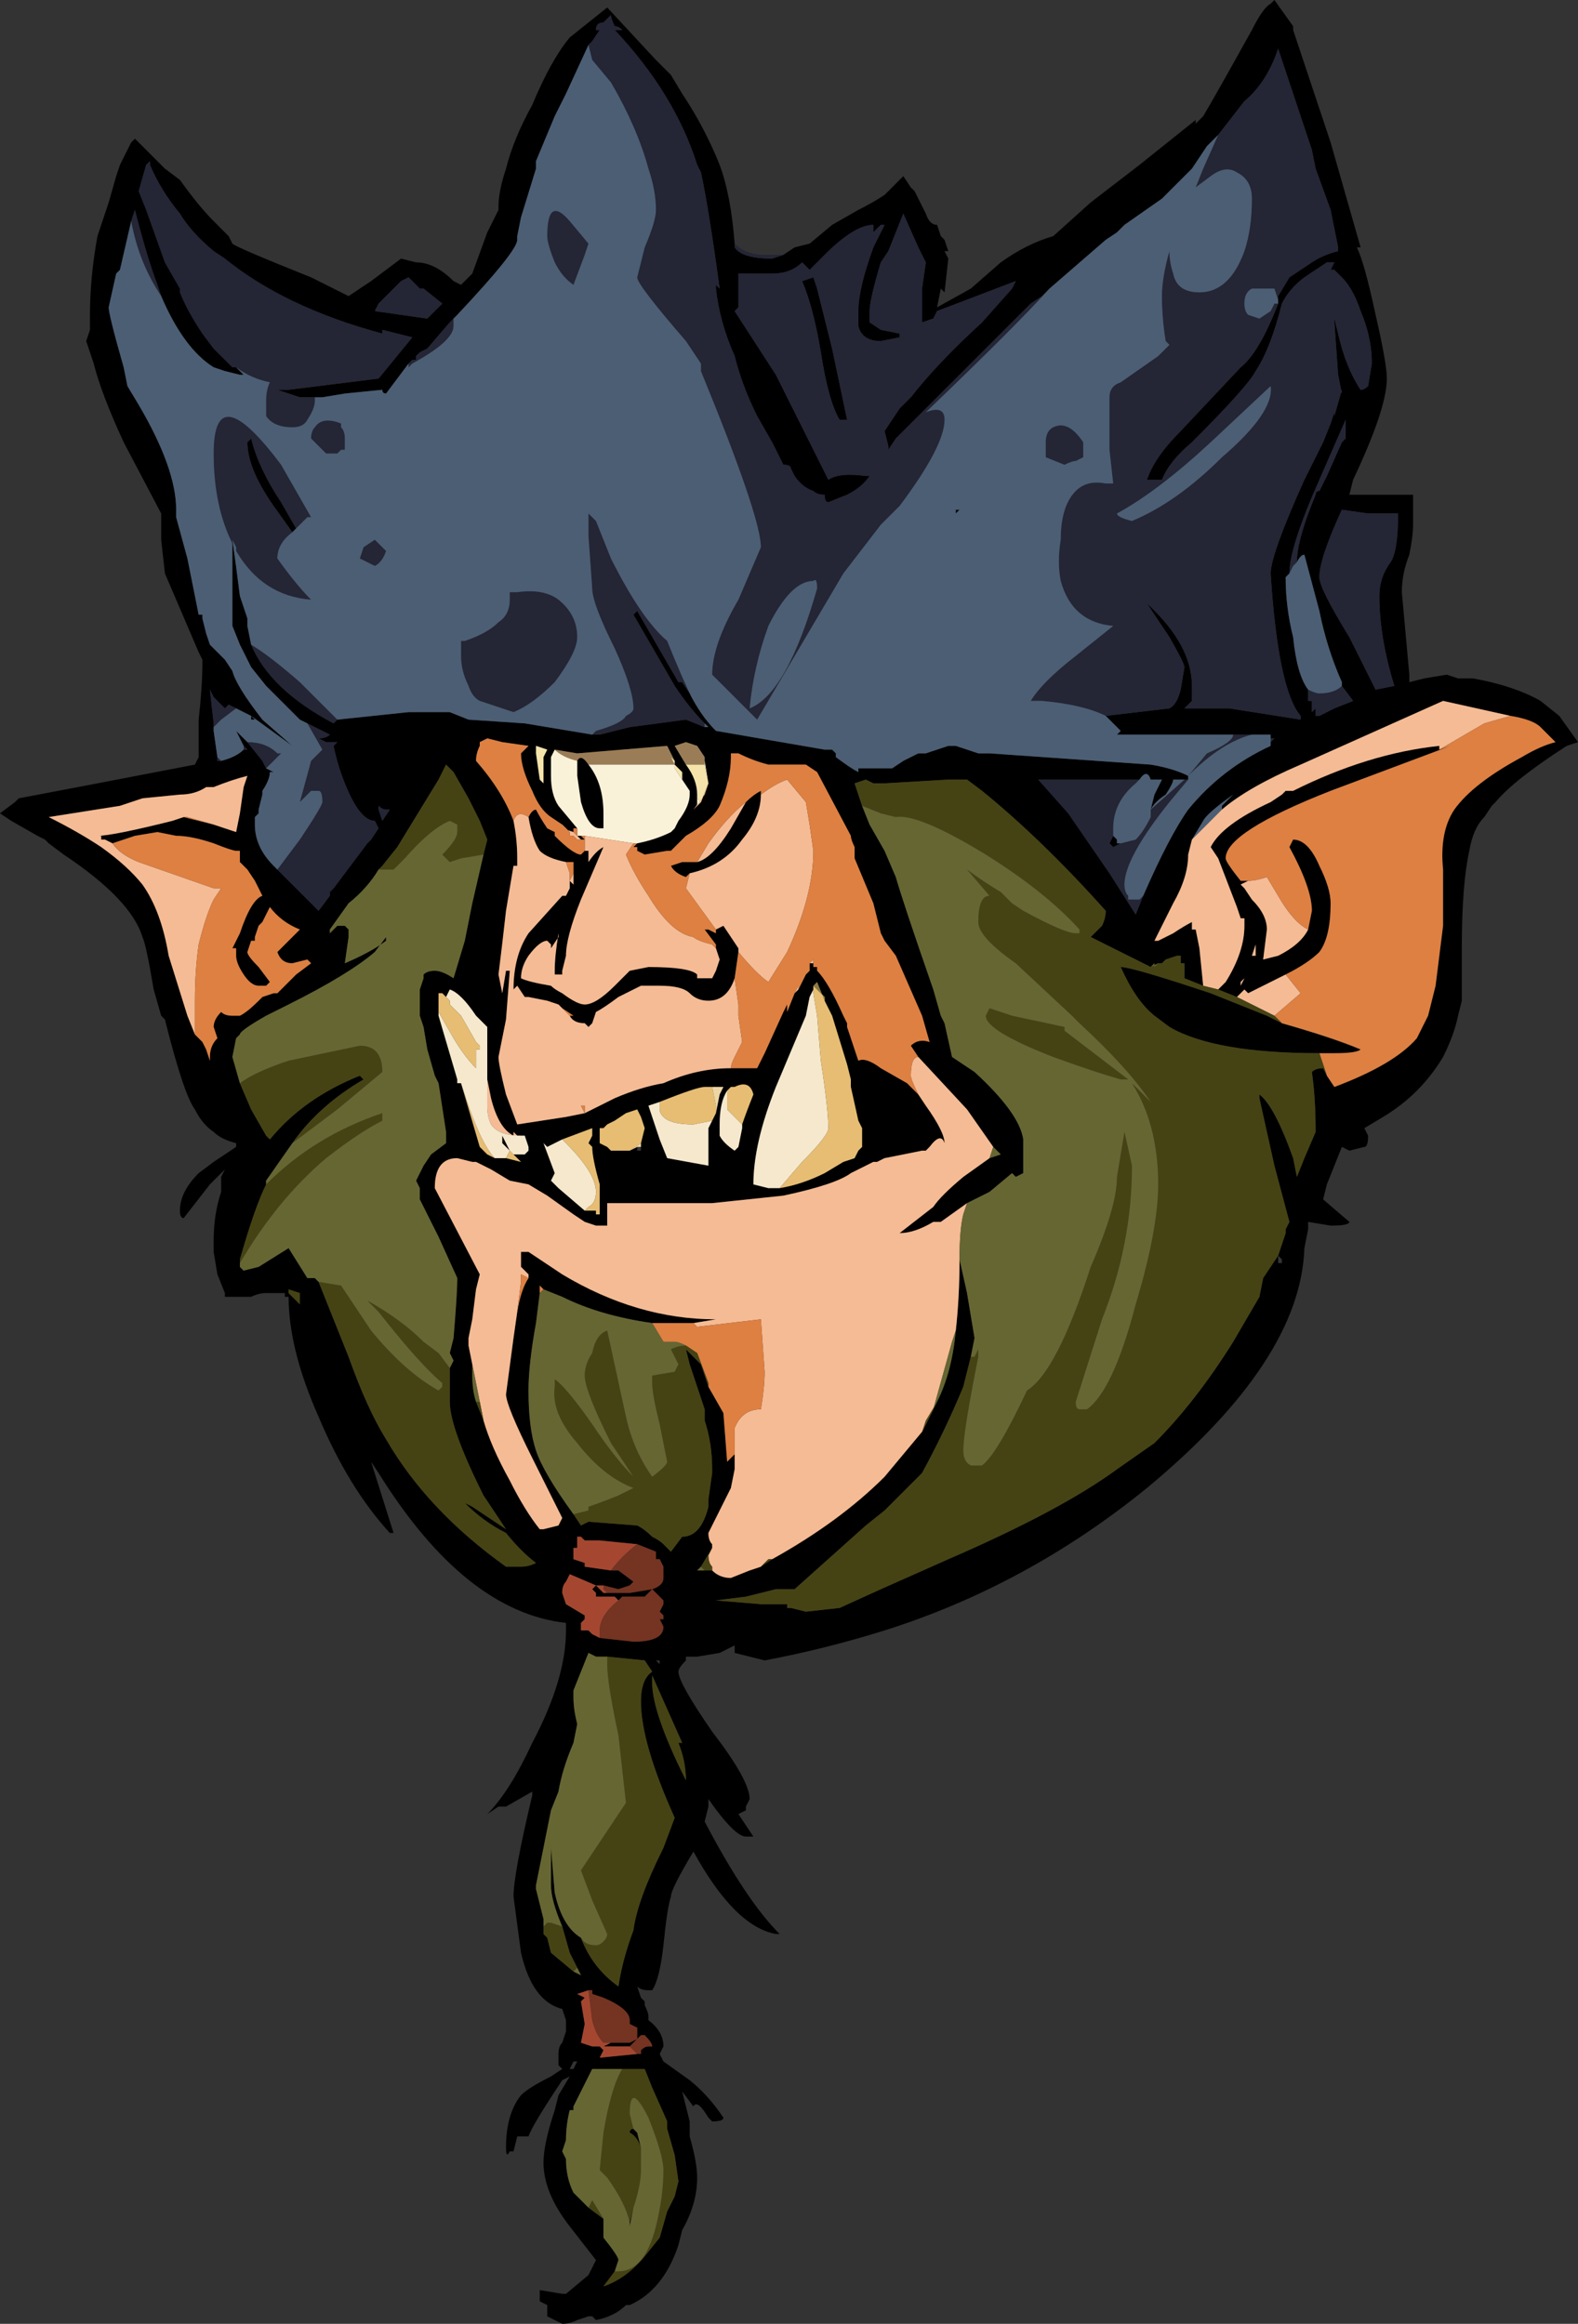 <?xml version="1.0" encoding="UTF-8" standalone="no"?>
<svg xmlns:ffdec="https://www.free-decompiler.com/flash" xmlns:xlink="http://www.w3.org/1999/xlink" ffdec:objectType="shape" height="31.0px" width="21.05px" xmlns="http://www.w3.org/2000/svg">
  <rect width="100%" height="100%" fill="#333333" stroke="none"/>
  <g transform="matrix(1.0, 0.0, 0.0, 1.0, 5.1, 14.3)">
    <path d="M0.85 -1.0 L0.8 -1.05 0.75 -1.05 0.75 -0.8 0.75 -0.75 1.0 0.1 1.0 0.15 1.05 0.15 1.3 1.0 1.4 1.1 1.5 1.15 1.65 1.15 1.85 1.2 1.75 1.1 1.9 1.1 1.95 1.05 1.95 1.0 1.9 0.85 1.8 0.85 1.75 0.8 1.75 0.85 Q1.55 0.75 1.45 0.35 L1.4 0.1 1.4 -0.4 Q1.4 -0.5 1.4 -0.6 L1.25 -0.75 Q1.05 -1.05 0.9 -1.1 L0.85 -1.0 M1.3 -0.3 L1.3 -0.35 1.3 -0.3 M0.9 3.95 L0.95 3.85 0.9 3.75 0.95 3.55 Q1.0 2.95 1.0 2.75 L0.75 2.2 0.5 1.7 0.5 1.55 0.45 1.45 Q0.5 1.35 0.55 1.25 L0.65 1.1 0.85 0.95 0.85 0.8 0.75 0.15 0.7 0.05 0.6 -0.3 0.55 -0.6 0.5 -0.75 0.5 -1.1 0.55 -1.25 0.55 -1.3 Q0.6 -1.35 0.7 -1.35 0.8 -1.35 0.95 -1.25 L1.1 -1.75 1.2 -2.25 1.35 -2.9 1.4 -3.1 1.3 -3.35 1.15 -3.65 0.95 -4.0 0.85 -4.1 0.75 -3.9 0.2 -3.0 0.0 -2.75 -0.05 -2.7 Q-0.2 -2.45 -0.45 -2.25 L-0.7 -1.9 -0.7 -1.85 -0.6 -1.95 -0.5 -1.95 -0.45 -1.9 -0.45 -1.8 -0.5 -1.45 Q-0.15 -1.6 0.05 -1.75 L0.05 -1.8 -0.1 -1.6 Q-0.45 -1.3 -1.25 -0.9 L-1.55 -0.75 Q-1.9 -0.55 -1.9 -0.5 L-1.95 -0.45 -2.0 -0.2 -1.9 0.15 -1.75 0.5 -1.55 0.85 -1.5 0.9 Q-1.05 0.35 -0.3 0.05 L-0.25 0.1 Q-0.85 0.45 -1.2 0.95 L-1.55 1.45 -1.55 1.5 Q-1.7 1.8 -1.9 2.5 L-1.9 2.55 -1.9 2.6 -1.85 2.65 -1.65 2.6 -1.25 2.35 -1.0 2.75 -0.9 2.75 -0.85 2.8 -0.45 3.8 Q-0.2 4.5 0.05 4.9 0.6 5.85 1.65 6.6 L1.85 6.6 Q1.95 6.6 2.05 6.55 1.85 6.4 1.65 6.15 1.35 6.0 1.1 5.75 L1.2 5.8 1.65 6.1 1.35 5.65 Q0.9 4.75 0.9 4.4 L0.9 3.95 M4.65 -0.05 L5.0 -0.05 5.1 -0.25 5.35 -0.8 5.4 -0.9 5.4 -0.8 5.5 -1.05 5.55 -1.1 5.65 -1.3 5.7 -1.35 5.7 -1.45 5.75 -1.45 5.75 -1.4 5.8 -1.4 5.8 -1.35 Q5.95 -1.2 6.15 -0.75 L6.2 -0.65 6.2 -0.6 6.35 -0.15 Q6.45 -0.2 6.65 -0.05 L7.0 0.15 7.15 0.3 7.25 0.45 Q7.5 0.8 7.5 0.95 7.45 0.8 7.3 1.0 L7.25 1.05 7.2 1.05 6.7 1.15 6.6 1.2 6.55 1.2 6.25 1.35 Q6.05 1.5 5.35 1.65 L4.4 1.75 3.0 1.75 3.0 2.05 2.85 2.05 2.7 2.0 2.55 1.9 2.2 1.65 1.95 1.5 1.7 1.45 1.45 1.3 1.25 1.2 1.2 1.2 1.0 1.15 Q0.7 1.15 0.7 1.55 L1.3 2.7 1.25 2.9 1.2 3.3 1.15 3.55 1.15 3.65 1.2 3.9 1.2 4.05 Q1.2 4.25 1.25 4.4 L1.35 4.65 Q1.45 5.0 1.7 5.45 1.9 5.85 2.1 6.1 L2.15 6.1 2.35 6.05 2.4 5.95 2.0 5.15 Q1.65 4.45 1.65 4.3 L1.75 3.55 1.8 3.2 Q1.85 2.9 1.95 2.75 L1.95 2.7 1.85 2.6 1.85 2.4 1.95 2.4 2.4 2.7 Q3.4 3.3 4.45 3.3 L4.15 3.35 3.6 3.35 Q2.9 3.25 2.4 3.0 L2.15 2.9 2.1 2.85 2.1 2.95 2.05 3.35 Q1.95 3.9 1.95 4.25 1.95 4.75 2.05 5.05 2.15 5.35 2.55 5.9 L2.65 6.05 2.75 6.0 3.4 6.05 Q3.5 6.1 3.6 6.2 3.7 6.25 3.75 6.3 L3.85 6.4 4.0 6.2 Q4.25 6.2 4.35 5.8 L4.35 5.7 4.4 5.35 4.4 5.3 Q4.4 4.95 4.3 4.65 L4.3 4.5 4.1 3.9 4.05 3.7 4.25 3.9 4.35 4.2 4.55 4.55 4.6 5.2 4.7 5.1 4.7 5.3 4.65 5.55 4.35 6.15 Q4.35 6.25 4.4 6.3 L4.4 6.35 4.25 6.6 4.2 6.65 4.3 6.65 4.4 6.65 Q4.5 6.75 4.65 6.75 L4.9 6.65 5.05 6.6 5.2 6.5 Q6.1 6.0 6.7 5.4 L7.2 4.8 7.25 4.65 7.4 4.4 Q7.6 4.0 7.65 3.45 7.7 3.0 7.7 2.5 L7.8 2.95 7.9 3.55 7.85 3.8 7.75 4.2 Q7.5 4.8 7.2 5.35 L6.7 5.85 6.45 6.05 5.5 6.9 5.25 6.9 4.85 7.0 4.45 7.05 5.05 7.1 5.4 7.1 Q5.4 7.2 5.4 7.15 L5.45 7.15 5.65 7.2 6.1 7.15 6.65 6.9 7.55 6.5 Q9.05 5.85 9.8 5.3 L10.3 4.95 Q10.85 4.4 11.35 3.6 L11.7 3.0 11.75 2.75 11.95 2.45 12.05 2.15 12.05 2.1 12.1 2.0 11.9 1.25 11.7 0.35 11.7 0.3 Q11.9 0.45 12.15 1.15 L12.2 1.4 12.3 1.15 12.45 0.8 Q12.45 0.35 12.4 0.0 12.45 -0.05 12.55 -0.05 L12.6 0.05 12.7 0.2 Q13.5 -0.1 13.8 -0.45 L13.95 -0.75 14.05 -1.15 14.15 -1.95 Q14.15 -2.1 14.15 -2.7 14.1 -3.2 14.3 -3.5 14.55 -3.85 15.2 -4.2 15.45 -4.35 15.65 -4.4 L15.45 -4.6 Q15.35 -4.7 15.05 -4.75 L14.15 -4.95 12.25 -4.1 Q11.55 -3.8 11.2 -3.5 L11.2 -3.55 11.35 -3.7 Q11.0 -3.45 10.95 -3.35 L10.8 -3.1 10.75 -2.9 Q10.75 -2.6 10.55 -2.25 L10.3 -1.75 10.35 -1.75 10.55 -1.85 Q10.7 -1.95 10.8 -2.0 L10.8 -1.9 10.85 -1.9 10.9 -1.65 10.95 -1.15 10.7 -1.25 10.7 -1.45 10.65 -1.45 10.65 -1.55 10.6 -1.55 10.45 -1.5 10.4 -1.45 10.35 -1.45 10.25 -1.4 9.95 -1.55 Q9.55 -1.75 9.45 -1.8 L9.6 -1.95 Q9.65 -2.05 9.65 -2.15 8.8 -3.1 8.0 -3.75 L7.8 -3.9 7.75 -3.9 7.65 -3.9 7.55 -3.9 6.7 -3.85 6.55 -3.85 6.45 -3.9 6.3 -3.85 6.4 -3.55 6.5 -3.3 6.7 -2.95 6.85 -2.6 Q6.95 -2.25 7.35 -1.1 L7.45 -0.75 7.5 -0.65 7.6 -0.2 7.9 0.0 Q8.5 0.55 8.55 0.9 L8.55 1.35 8.45 1.4 8.4 1.35 8.1 1.6 7.8 1.75 7.45 2.0 7.35 2.0 Q7.1 2.15 6.9 2.15 L7.35 1.8 Q7.45 1.65 7.75 1.4 L8.1 1.15 8.25 1.1 8.15 1.0 7.8 0.5 7.15 -0.2 7.05 -0.35 Q7.15 -0.45 7.3 -0.4 L7.2 -0.75 6.85 -1.55 6.7 -1.75 6.65 -1.85 6.55 -2.25 6.3 -2.85 6.3 -3.0 Q6.25 -3.1 6.25 -3.15 L5.8 -4.0 5.65 -4.1 5.15 -4.1 Q4.95 -4.15 4.75 -4.25 L4.65 -4.25 4.65 -4.2 Q4.65 -3.9 4.5 -3.55 4.4 -3.35 4.05 -3.15 L3.85 -2.95 3.8 -2.95 3.5 -2.9 3.4 -2.95 3.4 -3.0 3.35 -3.0 3.4 -3.05 Q3.65 -3.1 3.85 -3.2 L3.9 -3.25 3.95 -3.35 Q4.1 -3.55 4.1 -3.7 L4.1 -3.75 4.0 -3.9 4.0 -4.0 3.9 -4.1 3.9 -4.15 Q3.85 -4.25 3.8 -4.35 L2.6 -4.25 2.3 -4.3 2.25 -4.2 2.25 -3.95 Q2.25 -3.7 2.35 -3.55 L2.6 -3.25 2.55 -3.25 2.55 -3.2 2.4 -3.25 2.4 -3.3 2.25 -3.4 Q2.1 -3.5 2.0 -3.75 1.85 -4.05 1.85 -4.25 L1.95 -4.35 1.6 -4.4 1.4 -4.45 1.3 -4.4 1.3 -4.35 Q1.25 -4.25 1.25 -4.15 1.6 -3.75 1.75 -3.35 1.8 -3.1 1.8 -2.85 L1.8 -2.75 1.75 -2.75 1.65 -2.15 Q1.6 -1.7 1.55 -1.3 L1.6 -1.05 1.65 -1.35 1.7 -1.35 1.65 -0.7 1.55 -0.2 Q1.55 -0.1 1.65 0.3 L1.8 0.7 2.45 0.6 2.7 0.55 3.1 0.35 Q3.45 0.2 3.75 0.15 4.2 -0.05 4.65 -0.05 M4.45 -1.65 L4.45 -1.7 4.3 -1.9 4.35 -1.9 4.45 -1.85 4.45 -1.9 4.55 -1.95 4.75 -1.65 4.75 -1.6 4.7 -1.25 Q4.6 -0.95 4.35 -0.95 4.2 -0.95 4.1 -1.05 4.0 -1.15 3.7 -1.15 L3.45 -1.15 3.15 -1.0 Q2.95 -0.85 2.85 -0.8 L2.8 -0.65 2.75 -0.6 2.7 -0.65 Q2.55 -0.65 2.5 -0.75 L2.55 -0.75 2.4 -0.85 2.35 -0.9 2.2 -0.95 1.95 -1.0 1.9 -1.0 1.8 -1.15 1.75 -1.1 Q1.75 -1.55 1.95 -1.85 L2.4 -2.35 2.45 -2.35 2.5 -2.45 2.5 -2.55 2.55 -2.5 2.55 -2.7 2.55 -2.8 2.45 -2.8 Q2.2 -2.85 2.1 -2.95 2.0 -3.1 1.95 -3.4 2.0 -3.5 2.05 -3.5 2.1 -3.4 2.2 -3.25 L2.3 -3.2 2.3 -3.15 Q2.55 -2.9 2.65 -2.9 L2.7 -2.95 2.75 -2.95 2.75 -2.8 Q2.85 -2.95 2.95 -3.0 L2.65 -2.3 Q2.45 -1.8 2.45 -1.55 L2.4 -1.35 2.4 -1.3 2.3 -1.3 2.3 -1.35 Q2.3 -1.55 2.35 -1.85 L2.35 -1.8 2.25 -1.65 2.25 -1.7 2.2 -1.75 Q2.1 -1.75 1.95 -1.55 1.85 -1.4 1.85 -1.25 1.95 -1.2 2.25 -1.15 2.3 -1.1 2.4 -1.05 2.6 -0.9 2.7 -0.9 2.85 -0.9 3.1 -1.15 L3.3 -1.35 3.55 -1.4 Q4.1 -1.4 4.2 -1.3 L4.2 -1.25 4.4 -1.25 4.45 -1.35 4.5 -1.5 4.45 -1.65 M4.1 -2.65 L4.05 -2.6 Q3.9 -2.65 3.85 -2.75 L4.0 -2.8 4.2 -2.8 Q4.4 -2.85 4.65 -3.25 L4.85 -3.6 Q4.95 -3.7 5.05 -3.75 L5.05 -3.7 Q5.05 -3.4 4.8 -3.1 4.55 -2.75 4.1 -2.65 M5.3 1.55 Q5.6 1.5 5.9 1.35 L6.15 1.2 6.3 1.15 6.35 1.05 6.4 1.0 6.4 0.75 6.35 0.65 6.25 0.2 6.25 0.1 6.2 -0.1 6.0 -0.75 5.9 -0.95 5.8 -1.2 5.75 -1.15 5.75 -1.1 5.7 -1.0 5.65 -0.75 5.25 0.2 Q4.95 0.95 4.95 1.5 L5.15 1.55 5.3 1.55 M11.95 2.45 L11.95 2.55 12.0 2.55 12.0 2.5 11.95 2.45 M12.5 -0.25 Q11.1 -0.25 10.5 -0.6 L10.3 -0.75 Q10.05 -0.95 9.85 -1.4 10.0 -1.4 11.05 -1.05 L11.8 -0.75 12.0 -0.65 Q12.7 -0.45 13.05 -0.3 13.0 -0.25 12.7 -0.25 L12.5 -0.25 M11.4 -1.0 L11.15 -1.1 11.25 -1.2 Q11.5 -1.6 11.5 -1.95 L11.5 -2.05 11.45 -2.05 11.4 -2.2 11.15 -2.85 11.05 -3.0 Q11.2 -3.3 11.85 -3.6 L12.0 -3.7 12.05 -3.75 12.15 -3.75 Q13.15 -4.25 14.1 -4.35 L14.1 -4.3 14.25 -4.35 12.65 -3.75 Q11.25 -3.2 11.25 -2.85 11.25 -2.8 11.45 -2.55 L11.55 -2.55 11.45 -2.5 11.5 -2.45 11.6 -2.3 Q11.8 -2.1 11.8 -1.9 L11.75 -1.5 11.95 -1.55 Q12.25 -1.7 12.35 -1.9 L12.4 -2.15 Q12.4 -2.45 12.1 -3.0 L12.15 -3.1 Q12.35 -3.1 12.5 -2.75 12.65 -2.45 12.65 -2.25 12.65 -1.8 12.5 -1.6 12.35 -1.45 12.05 -1.3 L11.55 -1.05 11.5 -1.1 11.4 -1.0 M5.35 -10.9 L5.5 -11.0 5.7 -11.05 6.0 -11.3 6.35 -11.5 Q6.55 -11.6 6.7 -11.7 L6.95 -11.95 7.05 -11.8 7.1 -11.75 7.25 -11.45 Q7.3 -11.3 7.4 -11.3 L7.45 -11.15 7.5 -11.1 7.55 -10.95 7.5 -10.95 7.55 -10.85 7.5 -10.4 7.45 -10.45 7.4 -10.2 7.85 -10.45 8.25 -10.8 Q8.6 -11.05 8.95 -11.15 L9.45 -11.6 10.1 -12.1 10.85 -12.7 10.85 -12.65 10.95 -12.75 Q11.1 -13.0 11.6 -13.9 11.75 -14.2 11.85 -14.25 L11.9 -14.3 12.15 -13.95 12.15 -13.9 12.65 -12.4 13.05 -11.0 13.0 -11.0 Q13.1 -10.8 13.25 -10.1 13.4 -9.45 13.4 -9.25 13.4 -8.85 12.95 -7.9 L12.9 -7.7 13.75 -7.7 13.75 -7.3 Q13.75 -7.15 13.7 -6.9 13.6 -6.65 13.6 -6.4 L13.7 -5.3 13.7 -5.2 13.9 -5.25 14.2 -5.3 14.35 -5.25 14.55 -5.25 Q15.1 -5.15 15.45 -4.95 L15.7 -4.75 15.95 -4.4 15.8 -4.35 Q15.1 -3.9 14.85 -3.6 L14.8 -3.55 14.7 -3.4 Q14.55 -3.25 14.5 -2.95 14.4 -2.5 14.4 -1.65 L14.4 -0.95 14.35 -0.75 Q14.3 -0.5 14.15 -0.2 13.85 0.3 13.35 0.6 L13.1 0.75 13.15 0.85 Q13.15 1.0 13.1 1.0 L12.9 1.05 12.8 1.0 12.6 1.5 12.55 1.7 12.9 2.0 Q12.9 2.05 12.65 2.05 L12.35 2.0 12.35 2.1 12.3 2.35 Q12.25 3.85 10.2 5.55 8.6 6.85 6.7 7.45 5.9 7.7 5.1 7.85 L4.7 7.75 4.7 7.65 4.5 7.75 4.2 7.8 4.05 7.8 4.05 7.85 Q3.95 7.95 3.95 8.0 3.95 8.15 4.4 8.8 4.9 9.45 4.9 9.7 L4.85 9.8 4.85 9.85 4.75 9.9 4.95 10.2 4.85 10.2 Q4.7 10.2 4.35 9.7 L4.35 9.8 4.3 10.0 Q4.85 11.05 5.3 11.5 L5.25 11.5 Q4.7 11.4 4.15 10.4 3.85 10.9 3.85 11.0 3.8 11.15 3.75 11.65 3.7 12.1 3.6 12.25 3.7 12.25 3.55 12.25 3.45 12.25 3.4 12.2 L3.45 12.35 3.5 12.4 3.5 12.45 Q3.55 12.55 3.55 12.6 L3.55 12.65 Q3.75 12.8 3.75 13.0 L3.7 13.1 3.75 13.2 4.1 13.45 Q4.35 13.65 4.55 13.95 4.55 14.0 4.4 14.0 L4.35 13.95 Q4.2 13.7 4.15 13.8 L4.0 13.6 4.1 14.0 4.1 14.2 Q4.2 14.55 4.2 14.75 4.2 15.1 4.0 15.45 L3.95 15.65 Q3.75 16.25 3.3 16.45 L3.25 16.45 Q3.1 16.6 2.85 16.65 L2.8 16.6 2.75 16.6 2.6 16.65 Q2.5 16.7 2.4 16.7 L2.2 16.6 2.2 16.45 2.1 16.4 2.1 16.25 2.4 16.3 2.45 16.3 2.75 16.05 2.85 15.85 2.5 15.4 Q2.15 14.95 2.15 14.55 2.15 14.3 2.3 13.85 L2.35 13.65 2.5 13.4 2.4 13.45 Q2.0 14.05 1.95 14.2 L1.8 14.2 1.75 14.4 1.7 14.4 Q1.65 14.5 1.65 14.35 1.65 13.9 1.85 13.65 1.95 13.55 2.25 13.4 L2.4 13.3 2.35 13.25 Q2.35 13.15 2.35 13.1 2.35 13.0 2.4 12.95 L2.45 12.8 2.45 12.65 2.4 12.5 Q2.0 12.4 1.85 11.75 L1.75 11.0 Q1.75 10.7 2.0 9.65 L2.0 9.6 1.65 9.8 1.55 9.8 1.4 9.9 Q1.7 9.6 2.0 8.95 2.45 8.1 2.45 7.45 L2.45 7.35 Q1.1 7.2 -0.05 5.35 L-0.15 5.2 0.15 6.15 0.1 6.15 Q-0.45 5.55 -0.85 4.6 -1.25 3.7 -1.25 3.0 L-1.3 3.0 -1.3 2.95 -1.55 2.95 Q-1.65 2.95 -1.75 3.0 L-2.1 3.0 -2.1 2.95 -2.2 2.7 -2.25 2.4 -2.25 2.25 Q-2.25 1.9 -2.15 1.6 L-2.15 1.4 -2.1 1.3 -2.3 1.5 -2.65 1.95 Q-2.7 1.95 -2.7 1.85 -2.7 1.6 -2.45 1.35 L-2.25 1.2 Q-2.1 1.1 -1.95 1.0 L-1.95 0.95 Q-2.15 0.9 -2.25 0.8 -2.4 0.7 -2.5 0.5 -2.65 0.3 -2.9 -0.7 L-2.95 -0.75 -3.05 -1.1 Q-3.15 -1.7 -3.2 -1.8 -3.35 -2.3 -4.25 -2.9 L-4.45 -3.05 -4.5 -3.1 -4.6 -3.15 -4.95 -3.35 -5.1 -3.45 -4.9 -3.6 -4.85 -3.65 -3.8 -3.85 -2.5 -4.1 -2.45 -4.2 -2.45 -4.7 Q-2.4 -5.15 -2.4 -5.45 L-2.4 -5.5 -2.45 -5.6 -2.9 -6.65 -2.95 -7.1 -2.95 -7.45 -3.45 -8.4 Q-3.75 -9.05 -3.85 -9.45 L-3.95 -9.75 -3.9 -9.9 -3.9 -10.1 Q-3.9 -10.6 -3.8 -11.15 L-3.65 -11.6 -3.55 -11.95 -3.5 -12.1 -3.35 -12.4 -3.3 -12.45 -2.9 -12.05 -2.7 -11.9 Q-2.45 -11.55 -2.25 -11.35 L-2.05 -11.15 -2.0 -11.05 Q-1.95 -11.0 -0.95 -10.6 L-0.45 -10.35 -0.15 -10.55 0.25 -10.85 0.45 -10.8 Q0.7 -10.8 0.95 -10.55 L1.05 -10.5 1.2 -10.65 1.4 -11.2 1.55 -11.5 1.55 -11.55 Q1.55 -11.75 1.65 -12.05 1.75 -12.45 2.0 -12.9 2.25 -13.5 2.5 -13.8 L3.0 -14.2 3.65 -13.5 3.85 -13.3 4.0 -13.05 Q4.3 -12.6 4.5 -12.1 4.65 -11.7 4.7 -11.05 L4.7 -11.0 Q4.8 -10.85 5.2 -10.85 L5.35 -10.9 M-2.5 -0.5 L-2.4 -0.4 -2.35 -0.3 -2.3 -0.15 -2.3 -0.2 Q-2.3 -0.35 -2.2 -0.45 L-2.25 -0.6 Q-2.25 -0.7 -2.15 -0.8 -2.1 -0.75 -2.0 -0.75 L-1.9 -0.75 Q-1.8 -0.8 -1.65 -0.95 L-1.6 -1.0 -1.45 -1.05 -1.4 -1.05 -1.15 -1.3 -0.95 -1.45 -1.0 -1.5 -1.2 -1.45 Q-1.35 -1.45 -1.4 -1.6 L-1.1 -1.9 Q-1.35 -2.0 -1.5 -2.2 L-1.6 -2.0 -1.65 -1.95 -1.7 -1.8 -1.7 -1.75 -1.75 -1.75 -1.8 -1.6 Q-1.8 -1.55 -1.65 -1.4 L-1.5 -1.2 -1.55 -1.15 -1.65 -1.15 Q-1.75 -1.15 -1.85 -1.3 -1.95 -1.45 -1.95 -1.55 L-1.95 -1.65 -2.0 -1.65 -1.9 -1.85 Q-1.75 -2.3 -1.6 -2.35 L-1.7 -2.55 -1.8 -2.7 -1.9 -2.8 -1.9 -2.95 -1.95 -2.95 Q-2.0 -2.95 -2.25 -3.05 -2.55 -3.15 -2.75 -3.15 L-3.0 -3.2 -3.3 -3.15 -3.6 -3.05 -3.7 -3.1 -3.75 -3.1 -3.75 -3.15 -3.8 -3.15 Q-3.6 -3.15 -2.8 -3.35 L-2.65 -3.4 -2.25 -3.3 -1.95 -3.2 -1.9 -3.45 -1.85 -3.8 -1.8 -3.95 Q-2.0 -3.9 -2.25 -3.8 L-2.35 -3.8 Q-2.5 -3.7 -2.7 -3.7 L-3.2 -3.65 -3.5 -3.55 -4.45 -3.4 Q-4.05 -3.2 -3.75 -3.0 -3.4 -2.75 -3.2 -2.5 -2.95 -2.15 -2.85 -1.55 L-2.6 -0.75 -2.5 -0.5 M11.15 -12.5 L11.0 -12.35 10.8 -12.05 10.4 -11.65 9.9 -11.3 9.8 -11.2 9.65 -11.1 8.9 -10.45 8.8 -10.35 8.65 -10.25 6.85 -8.45 6.75 -8.3 6.75 -8.35 6.7 -8.55 6.9 -8.85 7.05 -9.0 Q7.4 -9.45 8.0 -10.0 L8.4 -10.45 8.45 -10.55 7.4 -10.15 7.35 -10.05 7.2 -10.0 7.2 -10.45 7.25 -10.8 7.15 -11.0 6.95 -11.45 6.75 -10.95 6.65 -10.8 Q6.5 -10.3 6.5 -10.15 L6.5 -10.0 6.65 -9.9 6.9 -9.85 6.9 -9.8 6.65 -9.75 Q6.4 -9.75 6.35 -9.95 6.35 -10.05 6.35 -10.15 6.35 -10.45 6.55 -11.0 6.65 -11.2 6.7 -11.3 L6.65 -11.3 6.55 -11.2 6.55 -11.3 Q6.3 -11.3 5.9 -10.9 L5.7 -10.7 5.6 -10.8 Q5.45 -10.65 5.2 -10.65 L4.75 -10.65 4.75 -10.2 4.7 -10.15 5.25 -9.3 5.95 -7.9 Q6.1 -8.0 6.45 -7.95 L6.5 -7.95 Q6.4 -7.8 6.2 -7.7 L5.95 -7.6 Q5.9 -7.6 5.9 -7.7 5.8 -7.7 5.75 -7.75 5.6 -7.8 5.5 -7.95 L5.45 -8.05 Q5.45 -8.1 5.35 -8.1 L5.2 -8.4 5.0 -8.75 Q4.8 -9.15 4.7 -9.55 4.5 -10.0 4.45 -10.45 L4.45 -10.5 4.5 -10.45 Q4.35 -11.55 4.25 -12.0 L4.2 -12.1 Q3.9 -13.05 3.1 -13.9 L3.2 -13.9 Q3.15 -13.95 3.1 -13.95 3.05 -14.05 3.05 -14.1 L2.95 -14.0 Q2.85 -14.0 2.85 -13.9 L2.9 -13.9 2.8 -13.75 2.75 -13.7 2.45 -13.05 2.3 -12.75 2.05 -12.15 2.05 -12.05 1.85 -11.4 1.8 -11.15 1.8 -11.1 Q1.8 -10.95 1.0 -10.1 L0.95 -10.05 0.9 -10.0 0.6 -9.65 0.5 -9.6 0.45 -9.55 0.45 -9.5 0.4 -9.5 0.35 -9.45 0.05 -9.05 Q0.0 -9.05 0.0 -9.1 L-0.5 -9.05 -0.8 -9.0 -0.9 -9.0 -1.1 -9.0 -1.4 -9.1 -1.25 -9.1 -0.05 -9.25 0.4 -9.8 0.0 -9.9 0.0 -9.85 Q-1.3 -10.2 -2.1 -10.85 L-2.25 -10.95 Q-2.55 -11.2 -2.7 -11.45 -2.95 -11.75 -3.1 -12.1 L-3.1 -12.15 -3.15 -12.1 -3.25 -11.75 -3.15 -11.5 -2.9 -10.8 -2.7 -10.45 -2.7 -10.4 Q-2.6 -10.15 -2.4 -9.85 L-2.25 -9.65 Q-2.1 -9.5 -2.0 -9.4 L-1.95 -9.4 -1.85 -9.3 -1.9 -9.3 -2.1 -9.35 -2.25 -9.4 Q-2.65 -9.65 -2.95 -10.35 L-3.0 -10.5 Q-3.15 -10.9 -3.3 -11.5 L-3.35 -11.35 -3.5 -10.7 -3.55 -10.65 -3.65 -10.2 Q-3.65 -10.1 -3.45 -9.4 L-3.4 -9.15 -3.25 -8.9 Q-2.75 -8.05 -2.75 -7.5 L-2.75 -7.4 -2.6 -6.85 -2.45 -6.1 -2.4 -6.1 -2.4 -6.05 -2.35 -5.85 -2.3 -5.7 -2.1 -5.5 -2.0 -5.35 Q-1.95 -5.15 -1.6 -4.7 L-1.2 -4.35 -1.75 -4.75 -1.7 -4.7 -1.75 -4.7 -1.75 -4.75 -1.95 -4.85 -2.05 -4.9 -2.1 -4.85 -2.25 -5.0 -2.3 -5.1 -2.25 -4.65 -2.25 -4.55 -2.2 -4.2 -2.2 -4.15 -2.15 -4.15 Q-1.95 -4.2 -1.85 -4.3 L-1.8 -4.3 -1.85 -4.35 -1.95 -4.55 -1.8 -4.4 -1.6 -4.15 -1.55 -4.05 -1.45 -4.0 -1.5 -4.0 Q-1.5 -3.9 -1.6 -3.75 L-1.6 -3.7 -1.65 -3.5 -1.65 -3.45 -1.7 -3.4 -1.7 -3.3 Q-1.7 -3.0 -1.45 -2.75 L-1.4 -2.7 -0.85 -2.15 -0.7 -2.35 -0.7 -2.4 -0.65 -2.45 -0.2 -3.05 -0.15 -3.1 -0.05 -3.25 -0.1 -3.35 Q-0.3 -3.35 -0.5 -3.85 -0.6 -4.1 -0.65 -4.35 L-0.6 -4.4 -0.75 -4.4 -0.85 -4.45 Q-0.75 -4.45 -0.7 -4.5 L-1.0 -4.65 -1.1 -4.7 -1.55 -5.15 -1.75 -5.4 -1.9 -5.7 -2.0 -5.95 -2.0 -7.05 -2.0 -7.1 Q-1.95 -6.75 -1.9 -6.35 L-1.8 -6.05 -1.8 -5.95 -1.75 -5.7 Q-1.5 -5.1 -0.65 -4.65 L-0.6 -4.7 0.35 -4.8 0.9 -4.8 1.15 -4.7 1.9 -4.65 2.8 -4.5 2.9 -4.5 3.3 -4.6 4.05 -4.7 4.3 -4.6 4.35 -4.6 4.3 -4.65 Q4.1 -4.85 3.9 -5.15 L3.35 -6.1 3.4 -6.15 3.95 -5.2 4.0 -5.2 4.1 -5.05 Q4.25 -4.75 4.45 -4.55 L5.9 -4.3 6.0 -4.3 6.05 -4.25 6.05 -4.2 Q6.25 -4.05 6.35 -4.0 L6.35 -4.05 6.8 -4.05 6.95 -4.15 7.15 -4.25 7.25 -4.25 7.55 -4.35 7.65 -4.35 7.95 -4.25 8.1 -4.25 10.25 -4.1 Q10.55 -4.05 10.75 -3.95 L10.75 -3.9 10.7 -3.9 10.55 -3.9 Q10.55 -3.85 10.45 -3.7 10.3 -3.6 10.25 -3.5 L10.3 -3.7 10.4 -3.9 10.25 -3.9 Q10.2 -4.05 10.1 -3.9 L8.75 -3.9 9.15 -3.45 9.7 -2.65 10.05 -2.1 10.15 -2.35 Q10.5 -3.15 10.75 -3.5 11.2 -4.05 11.85 -4.35 L11.85 -4.4 11.9 -4.45 11.85 -4.45 11.85 -4.5 11.6 -4.5 11.35 -4.5 9.8 -4.5 9.85 -4.55 9.65 -4.75 10.5 -4.85 Q10.6 -4.9 10.65 -5.1 L10.7 -5.4 Q10.7 -5.45 10.5 -5.8 L10.2 -6.25 Q10.8 -5.7 10.8 -5.15 L10.8 -4.95 10.7 -4.85 11.3 -4.85 12.25 -4.7 12.25 -4.75 Q11.95 -5.1 11.85 -6.65 11.85 -6.9 12.3 -7.9 L12.55 -8.4 12.65 -8.65 12.7 -8.8 12.7 -8.75 12.8 -9.1 12.8 -9.05 12.75 -9.3 12.7 -10.0 12.7 -10.05 12.75 -9.85 Q12.85 -9.4 13.05 -9.1 13.1 -9.1 13.15 -9.15 L13.2 -9.45 Q13.2 -9.8 13.05 -10.15 12.95 -10.45 12.8 -10.6 L12.7 -10.7 12.65 -10.7 12.7 -10.8 12.6 -10.8 Q12.45 -10.7 12.3 -10.6 12.1 -10.45 12.0 -10.25 11.85 -9.65 11.65 -9.35 11.55 -9.15 10.8 -8.4 10.5 -8.15 10.4 -7.9 L10.2 -7.9 Q10.3 -8.2 10.65 -8.55 L11.45 -9.4 Q11.7 -9.6 11.95 -10.25 L11.95 -10.3 11.95 -10.35 12.1 -10.6 12.4 -10.8 Q12.55 -10.9 12.75 -10.95 L12.75 -11.0 12.65 -11.5 12.45 -12.05 12.4 -12.3 11.95 -13.65 Q11.8 -13.2 11.5 -12.95 L11.15 -12.5 M-1.15 -7.25 L-1.2 -7.2 -1.45 -7.55 Q-1.8 -8.05 -1.8 -8.4 L-1.75 -8.45 Q-1.65 -8.05 -1.35 -7.6 L-1.15 -7.25 M-0.1 -10.15 L0.6 -10.05 0.8 -10.25 0.55 -10.45 0.5 -10.45 0.35 -10.6 0.25 -10.55 -0.05 -10.25 -0.1 -10.15 -0.1 -10.15 M-0.05 -3.55 L-0.05 -3.5 0.0 -3.35 0.1 -3.5 0.05 -3.5 Q0.0 -3.5 -0.05 -3.55 M-1.1 3.1 L-1.1 2.95 -1.25 2.9 -1.25 2.95 -1.1 3.1 M-0.25 -2.1 L-0.25 -2.1 M-0.95 -4.2 L-0.95 -4.2 M-0.5 -4.45 L-0.5 -4.45 M-0.25 -10.2 L-0.25 -10.2 M3.2 13.3 L2.8 13.3 2.55 13.8 2.55 13.85 2.5 13.85 Q2.45 14.05 2.45 14.25 L2.4 14.4 2.45 14.5 Q2.45 14.75 2.55 14.95 L2.75 15.15 2.95 15.3 2.95 15.55 Q3.15 15.8 3.15 15.85 L3.1 16.0 2.95 16.2 Q3.25 16.1 3.5 15.8 L3.7 15.55 3.8 15.2 3.9 15.0 3.95 14.8 3.9 14.45 3.8 14.1 3.8 14.0 3.6 13.55 3.5 13.3 3.2 13.3 M3.35 14.1 L3.4 14.15 3.45 14.35 Q3.4 14.2 3.3 14.15 3.3 14.1 3.35 14.1 M3.35 15.15 L3.3 15.4 3.3 15.35 3.35 15.15 M2.8 14.5 L2.8 14.5 M3.15 7.05 L3.1 7.0 2.85 7.0 2.85 6.95 2.8 6.9 2.85 6.85 2.5 6.7 2.45 6.8 Q2.4 6.85 2.4 6.95 L2.45 7.1 2.7 7.25 2.7 7.3 2.65 7.35 2.65 7.45 2.75 7.45 2.8 7.5 2.9 7.55 3.35 7.6 Q3.75 7.6 3.75 7.4 L3.7 7.3 3.75 7.3 3.75 7.25 3.7 7.2 3.75 7.1 3.75 7.05 3.6 6.9 Q3.55 6.95 3.5 7.0 L3.2 7.0 3.15 7.05 M2.65 11.55 Q2.8 11.95 3.15 12.2 3.2 11.85 3.35 11.45 3.4 11.05 3.75 10.35 L3.9 9.95 Q3.45 8.95 3.45 8.4 3.45 8.1 3.6 8.0 L3.5 7.85 3.0 7.8 2.85 7.8 2.75 7.75 2.55 8.25 2.55 8.35 Q2.55 8.5 2.6 8.7 L2.55 8.95 Q2.4 9.3 2.35 9.6 L2.25 9.85 2.05 10.85 2.05 10.9 Q2.1 11.1 2.15 11.3 L2.15 11.4 2.15 11.5 2.2 11.55 2.25 11.75 2.55 12.0 2.65 12.05 2.6 11.95 2.5 11.75 2.4 11.4 Q2.25 11.05 2.25 10.85 L2.25 10.35 2.3 10.95 Q2.4 11.4 2.65 11.55 M3.05 12.95 L3.3 12.95 3.4 12.9 3.4 12.75 3.3 12.7 3.3 12.65 Q3.3 12.5 2.95 12.35 L2.8 12.3 2.8 12.25 2.75 12.25 2.6 12.3 2.7 12.35 2.65 12.4 2.7 12.7 2.65 12.95 2.8 13.0 2.95 13.0 3.05 12.95 M3.3 13.0 L2.9 13.0 2.95 13.05 2.9 13.15 3.4 13.1 3.45 13.1 3.45 13.05 Q3.5 13.0 3.55 13.0 L3.6 13.0 Q3.6 12.95 3.5 12.85 L3.45 12.85 3.3 13.0 M2.5 13.3 L2.55 13.3 2.6 13.2 2.55 13.2 2.5 13.3 M4.05 9.45 Q4.05 9.2 3.95 8.95 L4.0 8.95 3.6 8.05 3.6 8.15 Q3.6 8.55 4.05 9.45 M3.7 7.9 L3.7 7.85 3.65 7.85 3.7 7.9 M2.7 1.85 L2.85 1.85 2.85 1.9 2.9 1.9 2.9 1.5 Q2.8 1.15 2.8 1.0 L2.75 0.95 2.8 0.85 2.8 0.75 2.4 0.9 2.2 1.0 2.15 0.95 2.3 1.35 2.25 1.45 2.35 1.55 2.7 1.85 M3.4 6.3 L2.9 6.25 2.7 6.25 2.65 6.2 2.6 6.2 2.6 6.35 2.55 6.35 2.55 6.5 2.7 6.55 2.7 6.6 3.05 6.65 3.15 6.65 3.35 6.8 3.3 6.85 3.15 6.9 2.95 6.85 2.85 6.85 2.95 6.95 3.0 6.95 3.3 6.95 3.6 6.9 Q3.75 6.85 3.75 6.75 L3.75 6.6 3.7 6.5 3.65 6.5 3.65 6.4 3.4 6.3 M2.3 6.35 L2.3 6.35 M1.6 0.85 L1.7 1.05 1.6 0.95 1.6 0.85 M4.4 0.2 L4.3 0.2 Q4.2 0.2 3.7 0.4 L3.55 0.45 3.7 0.9 3.8 1.15 4.35 1.25 4.35 0.75 4.4 0.65 4.45 0.55 4.5 0.3 4.55 0.2 4.4 0.2 M3.45 0.95 L3.5 0.75 3.45 0.6 3.4 0.5 3.25 0.55 3.1 0.65 3.0 0.7 2.95 0.75 2.9 0.75 2.9 0.95 3.0 1.0 3.05 1.05 3.3 1.05 3.4 1.0 3.4 1.05 3.45 1.05 3.45 1.0 3.45 0.95 M3.6 1.1 L3.6 1.1 M4.6 0.25 Q4.5 0.4 4.5 0.7 L4.5 0.85 Q4.55 0.95 4.7 1.05 L4.75 1.0 4.8 0.75 4.8 0.7 Q4.85 0.55 4.95 0.3 4.9 0.1 4.7 0.2 L4.65 0.2 4.6 0.25 M12.2 -6.8 Q12.2 -7.1 12.45 -7.7 12.45 -7.75 12.5 -7.75 L12.6 -7.95 12.8 -8.4 12.85 -8.45 12.85 -8.7 12.5 -7.9 Q12.1 -7.0 12.1 -6.65 L12.05 -6.6 Q12.05 -6.2 12.15 -5.8 12.2 -5.3 12.35 -5.1 L12.35 -4.95 12.4 -4.95 12.4 -4.8 12.45 -4.85 12.45 -4.75 12.5 -4.75 12.45 -4.7 12.5 -4.75 12.7 -4.85 12.95 -4.95 12.8 -5.15 12.8 -5.2 Q12.6 -5.65 12.5 -6.15 L12.3 -6.9 Q12.25 -6.9 12.2 -6.8 M12.45 -4.7 L12.45 -4.7 M12.5 -6.6 Q12.5 -6.45 12.9 -5.8 L13.25 -5.1 13.5 -5.15 Q13.3 -5.8 13.3 -6.35 13.3 -6.6 13.45 -6.8 13.55 -6.95 13.55 -7.45 L13.15 -7.45 12.8 -7.5 Q12.5 -6.85 12.5 -6.6 M11.65 -1.7 L11.6 -1.55 11.65 -1.55 11.65 -1.7 M14.95 -5.1 L14.95 -5.1 M12.7 -10.25 L12.7 -10.25 M5.6 -10.55 L5.75 -10.6 5.8 -10.45 6.0 -9.65 6.2 -8.7 6.1 -8.7 Q5.95 -8.95 5.85 -9.6 5.75 -10.2 5.6 -10.55 M9.85 -3.05 L9.75 -3.0 9.7 -3.05 9.75 -3.15 9.8 -3.1 9.8 -3.05 9.85 -3.05 M11.5 -1.25 L11.45 -1.15 11.45 -1.2 11.5 -1.25 M10.1 -2.05 L10.1 -2.05 M2.6 -4.15 Q2.65 -4.25 2.75 -4.1 2.95 -3.85 2.95 -3.45 L2.95 -3.25 2.9 -3.25 Q2.75 -3.25 2.65 -3.6 L2.6 -3.95 Q2.6 -4.1 2.6 -4.15 M4.2 -3.55 L4.15 -3.5 4.3 -3.7 4.35 -3.85 4.3 -4.15 4.3 -4.2 4.2 -4.35 4.05 -4.4 3.9 -4.35 4.05 -4.1 Q4.2 -3.9 4.2 -3.7 L4.2 -3.65 4.2 -3.55 M2.7 -3.1 L2.7 -3.1 2.65 -3.1 2.6 -3.15 2.6 -3.2 2.6 -3.15 2.65 -3.15 2.7 -3.1 M3.65 -2.9 L3.65 -2.9 M2.55 -3.15 L2.5 -3.2 2.5 -3.15 2.5 -3.2 2.55 -3.15 M2.65 -2.8 L2.65 -2.8 2.65 -2.8 M2.2 -4.3 L2.05 -4.35 2.05 -4.25 2.1 -3.9 2.15 -3.85 2.15 -4.2 2.2 -4.3 M0.0 -6.6 L0.0 -6.6 M7.65 -7.5 L7.7 -7.5 7.65 -7.45 7.65 -7.5" fill="#000000" fill-rule="evenodd" stroke="none"/>
    <path d="M4.7 -11.05 Q4.85 -10.9 5.1 -10.9 L5.35 -10.9 5.2 -10.85 Q4.8 -10.85 4.7 -11.0 L4.7 -11.05 M8.9 -10.45 Q8.45 -9.95 7.25 -8.8 7.5 -8.9 7.5 -8.7 7.5 -8.35 6.9 -7.55 L6.65 -7.3 6.15 -6.65 5.0 -4.7 4.4 -5.3 Q4.4 -5.7 4.75 -6.3 L5.05 -7.0 Q5.05 -7.4 4.25 -9.35 L4.25 -9.45 4.05 -9.75 Q3.4 -10.5 3.4 -10.6 L3.5 -11.0 Q3.65 -11.35 3.65 -11.5 3.65 -11.75 3.55 -12.05 3.4 -12.6 3.05 -13.2 L2.8 -13.5 2.75 -13.7 2.8 -13.75 2.9 -13.9 2.85 -13.9 Q2.85 -14.0 2.95 -14.0 L3.05 -14.1 Q3.05 -14.05 3.1 -13.95 3.15 -13.95 3.2 -13.9 L3.1 -13.9 Q3.9 -13.05 4.2 -12.1 L4.25 -12.0 Q4.35 -11.55 4.5 -10.45 L4.45 -10.5 4.45 -10.45 Q4.5 -10.0 4.7 -9.55 4.8 -9.15 5.0 -8.75 L5.2 -8.4 5.35 -8.1 Q5.45 -8.1 5.45 -8.05 L5.5 -7.95 Q5.6 -7.8 5.75 -7.75 5.8 -7.7 5.9 -7.7 5.9 -7.6 5.95 -7.6 L6.2 -7.7 Q6.4 -7.8 6.5 -7.95 L6.45 -7.95 Q6.1 -8.0 5.95 -7.9 L5.25 -9.3 4.7 -10.15 4.75 -10.2 4.75 -10.65 5.2 -10.65 Q5.45 -10.65 5.6 -10.8 L5.7 -10.7 5.9 -10.9 Q6.3 -11.3 6.55 -11.3 L6.55 -11.2 6.65 -11.3 6.7 -11.3 Q6.65 -11.2 6.55 -11.0 6.35 -10.45 6.35 -10.15 6.35 -10.05 6.35 -9.95 6.4 -9.75 6.65 -9.75 L6.9 -9.8 6.9 -9.85 6.65 -9.9 6.5 -10.0 6.5 -10.15 Q6.5 -10.3 6.65 -10.8 L6.75 -10.95 6.95 -11.45 7.15 -11.0 7.25 -10.8 7.2 -10.45 7.2 -10.0 7.35 -10.05 7.4 -10.15 8.45 -10.55 8.4 -10.45 8.0 -10.0 Q7.4 -9.45 7.05 -9.0 L6.9 -8.85 6.7 -8.55 6.75 -8.35 6.75 -8.3 6.85 -8.45 8.65 -10.25 8.8 -10.35 8.9 -10.45 M0.95 -10.05 L0.95 -9.95 Q0.95 -9.75 0.4 -9.45 L0.35 -9.4 0.35 -9.45 0.4 -9.5 0.45 -9.5 0.45 -9.55 0.5 -9.6 0.6 -9.65 0.9 -10.0 0.95 -10.05 M-0.9 -9.0 L-0.9 -8.95 Q-0.9 -8.85 -1.0 -8.7 -1.05 -8.6 -1.2 -8.6 -1.45 -8.6 -1.55 -8.75 L-1.55 -8.95 Q-1.55 -9.1 -1.5 -9.2 -1.75 -9.25 -1.95 -9.4 L-2.0 -9.4 Q-2.1 -9.5 -2.25 -9.65 L-2.4 -9.85 Q-2.6 -10.15 -2.7 -10.4 L-2.7 -10.45 -2.9 -10.8 -3.15 -11.5 -3.25 -11.75 -3.15 -12.1 -3.1 -12.15 -3.1 -12.1 Q-2.95 -11.75 -2.7 -11.45 -2.55 -11.2 -2.25 -10.95 L-2.1 -10.85 Q-1.3 -10.2 0.0 -9.85 L0.0 -9.9 0.4 -9.8 -0.05 -9.25 -1.25 -9.1 -1.4 -9.1 -1.1 -9.0 -0.9 -9.0 M-2.95 -10.35 Q-3.25 -10.8 -3.35 -11.35 L-3.3 -11.5 Q-3.15 -10.9 -3.0 -10.5 L-2.95 -10.35 M-1.95 -4.85 L-2.15 -4.7 -2.25 -4.6 -2.25 -4.55 -2.25 -4.65 -2.3 -5.1 -2.25 -5.0 -2.1 -4.85 -2.05 -4.9 -1.95 -4.85 M-2.2 -4.2 L-2.15 -4.15 -2.2 -4.15 -2.2 -4.2 M-1.85 -4.3 L-1.85 -4.35 -1.8 -4.3 -1.85 -4.3 M-1.8 -4.4 Q-1.55 -4.4 -1.4 -4.25 L-1.35 -4.25 -1.55 -4.05 -1.6 -4.15 -1.8 -4.4 M-1.4 -2.7 L-1.1 -3.1 Q-0.8 -3.55 -0.8 -3.6 -0.8 -3.75 -0.85 -3.75 L-0.95 -3.75 -1.1 -3.6 -0.95 -4.15 -0.8 -4.3 -1.0 -4.65 -0.7 -4.5 Q-0.75 -4.45 -0.85 -4.45 L-0.75 -4.4 -0.6 -4.4 -0.65 -4.35 Q-0.6 -4.1 -0.5 -3.85 -0.3 -3.35 -0.1 -3.35 L-0.05 -3.25 -0.15 -3.1 -0.2 -3.05 -0.65 -2.45 -0.7 -2.4 -0.7 -2.35 -0.85 -2.15 -1.4 -2.7 M-2.0 -7.05 Q-2.25 -7.55 -2.25 -8.25 -2.25 -9.3 -1.35 -8.1 L-0.95 -7.4 -1.0 -7.4 -1.15 -7.25 -1.35 -7.6 Q-1.65 -8.05 -1.75 -8.45 L-1.8 -8.4 Q-1.8 -8.05 -1.45 -7.55 L-1.2 -7.2 Q-1.4 -7.05 -1.4 -6.85 -1.15 -6.5 -0.95 -6.3 -1.6 -6.35 -1.95 -6.95 L-1.95 -7.0 -2.0 -7.1 -2.0 -7.05 M-1.75 -5.7 Q-1.5 -5.55 -1.1 -5.2 L-0.6 -4.7 -0.65 -4.65 Q-1.5 -5.1 -1.75 -5.7 M2.8 -4.5 L2.85 -4.55 Q3.2 -4.65 3.25 -4.75 3.35 -4.8 3.35 -4.85 3.35 -5.1 3.1 -5.65 2.8 -6.25 2.8 -6.45 L2.75 -7.15 2.75 -7.45 2.85 -7.35 3.05 -6.85 Q3.45 -6.05 3.8 -5.75 4.0 -5.25 4.15 -4.95 L4.1 -5.05 4.0 -5.2 3.95 -5.2 3.4 -6.15 3.35 -6.1 3.9 -5.15 Q4.1 -4.85 4.3 -4.65 L4.3 -4.6 4.05 -4.7 3.3 -4.6 2.9 -4.5 2.8 -4.5 M10.75 -3.95 L11.0 -4.25 Q11.35 -4.4 11.35 -4.5 L11.6 -4.5 Q11.2 -4.4 10.75 -3.95 M9.65 -4.75 Q9.35 -4.9 8.8 -4.95 L8.65 -4.95 Q8.8 -5.2 9.25 -5.55 L9.75 -5.95 Q9.2 -6.0 9.05 -6.55 9.0 -6.8 9.05 -7.1 9.05 -7.55 9.25 -7.75 9.4 -7.9 9.65 -7.85 L9.75 -7.85 9.7 -8.3 9.7 -9.0 Q9.7 -9.15 9.85 -9.2 L10.35 -9.55 10.5 -9.7 10.45 -9.75 Q10.4 -10.05 10.4 -10.35 10.4 -10.6 10.5 -10.95 10.5 -10.8 10.55 -10.65 10.6 -10.4 10.9 -10.4 11.3 -10.4 11.5 -10.95 11.6 -11.25 11.6 -11.65 11.6 -11.9 11.4 -12.0 11.25 -12.1 11.05 -11.95 L10.85 -11.8 10.95 -12.05 11.15 -12.5 11.5 -12.95 Q11.8 -13.2 11.95 -13.65 L12.4 -12.3 12.45 -12.05 12.65 -11.5 12.75 -11.0 12.75 -10.95 Q12.55 -10.9 12.4 -10.8 L12.1 -10.6 11.95 -10.35 11.95 -10.3 11.9 -10.45 11.6 -10.45 Q11.5 -10.4 11.5 -10.25 11.5 -10.15 11.55 -10.1 L11.7 -10.05 11.85 -10.15 11.9 -10.25 11.95 -10.25 Q11.7 -9.6 11.45 -9.4 L10.65 -8.55 Q10.3 -8.2 10.2 -7.9 L10.4 -7.9 Q10.5 -8.15 10.8 -8.4 11.55 -9.15 11.65 -9.35 11.85 -9.65 12.0 -10.25 12.1 -10.45 12.3 -10.6 12.45 -10.7 12.6 -10.8 L12.7 -10.8 12.65 -10.7 12.7 -10.7 12.8 -10.6 Q12.95 -10.45 13.05 -10.15 13.2 -9.8 13.2 -9.45 L13.15 -9.15 Q13.1 -9.1 13.05 -9.1 12.85 -9.4 12.75 -9.85 L12.7 -10.05 12.7 -10.0 12.75 -9.3 12.8 -9.05 12.8 -9.1 12.7 -8.75 12.7 -8.8 12.65 -8.65 12.55 -8.4 12.3 -7.9 Q11.85 -6.9 11.85 -6.65 11.95 -5.1 12.25 -4.75 L12.25 -4.7 11.3 -4.85 10.7 -4.85 10.8 -4.95 10.8 -5.15 Q10.8 -5.7 10.2 -6.25 L10.5 -5.8 Q10.7 -5.45 10.7 -5.4 L10.65 -5.1 Q10.6 -4.9 10.5 -4.85 L9.65 -4.75 M-0.1 -10.15 L-0.05 -10.25 0.25 -10.55 0.35 -10.6 0.5 -10.45 0.55 -10.45 0.8 -10.25 0.6 -10.05 -0.1 -10.15 M-0.05 -3.55 Q0.0 -3.5 0.05 -3.5 L0.1 -3.5 0.0 -3.35 -0.05 -3.5 -0.05 -3.55 M0.05 -6.95 Q0.0 -6.8 -0.1 -6.75 L-0.3 -6.85 -0.25 -7.0 -0.1 -7.1 Q-0.05 -7.05 0.05 -6.95 M-0.75 -8.25 L-0.95 -8.45 Q-0.95 -8.55 -0.9 -8.6 -0.8 -8.75 -0.55 -8.65 L-0.55 -8.6 Q-0.5 -8.55 -0.5 -8.45 L-0.5 -8.3 -0.55 -8.3 -0.6 -8.25 -0.75 -8.25 M11.85 -9.15 L11.05 -8.4 Q10.35 -7.75 9.8 -7.45 9.8 -7.4 10.0 -7.35 10.6 -7.6 11.2 -8.2 11.9 -8.8 11.85 -9.15 M11.85 -4.4 L11.85 -4.45 11.9 -4.45 11.85 -4.4 M10.75 -3.9 L10.5 -3.6 Q9.9 -2.85 9.9 -2.5 9.9 -2.4 9.95 -2.35 L9.95 -2.3 10.1 -2.3 10.15 -2.35 10.05 -2.1 9.7 -2.65 9.15 -3.45 8.75 -3.9 10.1 -3.9 10.05 -3.85 Q9.75 -3.6 9.75 -3.25 L9.75 -3.15 9.7 -3.05 9.75 -3.0 9.85 -3.05 10.05 -3.1 Q10.15 -3.2 10.25 -3.4 L10.25 -3.5 10.7 -3.9 10.75 -3.9 M12.1 -6.65 Q12.1 -7.0 12.5 -7.9 L12.85 -8.7 12.85 -8.45 12.8 -8.4 12.6 -7.95 12.5 -7.75 Q12.45 -7.75 12.45 -7.7 12.2 -7.1 12.2 -6.8 L12.15 -6.75 12.1 -6.65 M12.8 -5.15 L12.95 -4.95 12.7 -4.85 12.5 -4.75 12.45 -4.7 12.5 -4.75 12.45 -4.75 12.45 -4.85 12.4 -4.8 12.4 -4.95 12.35 -4.95 12.35 -5.1 Q12.45 -5.05 12.5 -5.05 12.7 -5.05 12.8 -5.15 M12.5 -6.6 Q12.5 -6.85 12.8 -7.5 L13.15 -7.45 13.55 -7.45 Q13.55 -6.95 13.45 -6.8 13.3 -6.6 13.3 -6.35 13.3 -5.8 13.5 -5.15 L13.25 -5.1 12.9 -5.8 Q12.5 -6.45 12.5 -6.6 M12.7 -10.25 L12.7 -10.25 M5.6 -10.55 Q5.75 -10.2 5.85 -9.6 5.95 -8.95 6.1 -8.7 L6.2 -8.7 6.0 -9.65 5.8 -10.45 5.75 -10.6 5.6 -10.55 M5.8 -6.45 Q5.8 -6.6 5.75 -6.55 5.45 -6.55 5.15 -5.95 4.95 -5.4 4.9 -4.85 5.4 -5.05 5.8 -6.45 M10.1 -2.05 L10.1 -2.05 M1.1 -5.75 Q1.4 -5.85 1.55 -6.0 1.7 -6.1 1.7 -6.3 L1.7 -6.4 1.8 -6.4 Q2.15 -6.45 2.35 -6.3 2.6 -6.1 2.6 -5.8 2.6 -5.6 2.3 -5.2 2.0 -4.9 1.75 -4.8 L1.3 -4.95 Q1.2 -5.0 1.15 -5.15 1.05 -5.35 1.05 -5.55 1.05 -5.65 1.05 -5.75 L1.1 -5.75 M2.55 -10.5 Q2.4 -10.6 2.3 -10.8 2.2 -11.05 2.2 -11.15 2.2 -11.7 2.5 -11.35 L2.75 -11.05 2.7 -10.9 2.55 -10.5 M9.25 -8.15 Q9.2 -8.15 9.1 -8.1 L8.85 -8.2 8.85 -8.4 Q8.85 -8.55 8.95 -8.6 9.15 -8.7 9.35 -8.4 L9.35 -8.2 9.25 -8.15" fill="#242535" fill-rule="evenodd" stroke="none"/>
    <path d="M10.8 -3.1 L10.95 -3.35 Q11.0 -3.45 11.35 -3.7 L11.2 -3.55 11.2 -3.5 10.8 -3.1 M8.9 -10.45 L9.65 -11.1 9.8 -11.2 9.9 -11.3 10.4 -11.65 10.8 -12.05 11.0 -12.35 11.15 -12.5 10.95 -12.05 10.85 -11.8 11.05 -11.95 Q11.25 -12.1 11.4 -12.0 11.6 -11.9 11.6 -11.65 11.6 -11.25 11.5 -10.95 11.3 -10.4 10.9 -10.4 10.6 -10.4 10.55 -10.65 10.5 -10.8 10.5 -10.95 10.4 -10.6 10.4 -10.35 10.4 -10.05 10.45 -9.75 L10.5 -9.7 10.35 -9.55 9.85 -9.2 Q9.7 -9.15 9.7 -9.0 L9.7 -8.3 9.75 -7.85 9.65 -7.85 Q9.4 -7.9 9.25 -7.75 9.05 -7.55 9.05 -7.1 9.0 -6.8 9.05 -6.55 9.2 -6.0 9.75 -5.95 L9.25 -5.55 Q8.8 -5.2 8.65 -4.95 L8.8 -4.95 Q9.35 -4.9 9.65 -4.75 L9.85 -4.55 9.8 -4.5 11.35 -4.5 Q11.35 -4.4 11.0 -4.25 L10.75 -3.95 Q10.55 -4.05 10.25 -4.1 L8.1 -4.25 7.95 -4.25 7.65 -4.35 7.55 -4.35 7.25 -4.25 7.15 -4.25 6.95 -4.15 6.8 -4.05 6.35 -4.05 6.35 -4.0 Q6.25 -4.05 6.05 -4.2 L6.05 -4.25 6.0 -4.3 5.9 -4.3 4.45 -4.55 Q4.25 -4.75 4.1 -5.05 L4.15 -4.95 Q4.0 -5.25 3.8 -5.75 3.45 -6.05 3.05 -6.85 L2.85 -7.35 2.75 -7.45 2.75 -7.15 2.8 -6.45 Q2.8 -6.25 3.1 -5.65 3.35 -5.1 3.35 -4.85 3.35 -4.8 3.25 -4.75 3.2 -4.65 2.85 -4.55 L2.8 -4.5 1.9 -4.65 1.15 -4.7 0.9 -4.8 0.35 -4.8 -0.6 -4.7 -1.1 -5.2 Q-1.5 -5.55 -1.75 -5.7 L-1.8 -5.95 -1.8 -6.05 -1.9 -6.35 Q-1.95 -6.75 -2.0 -7.1 L-1.95 -7.0 -1.95 -6.95 Q-1.6 -6.35 -0.95 -6.3 -1.15 -6.5 -1.4 -6.85 -1.4 -7.05 -1.2 -7.2 L-1.15 -7.25 -1.0 -7.4 -0.95 -7.4 -1.35 -8.1 Q-2.25 -9.3 -2.25 -8.25 -2.25 -7.55 -2.0 -7.05 L-2.0 -5.95 -1.9 -5.7 -1.75 -5.4 -1.55 -5.15 -1.1 -4.7 -1.0 -4.65 -0.8 -4.3 -0.95 -4.15 -1.1 -3.6 -0.95 -3.75 -0.85 -3.75 Q-0.8 -3.75 -0.8 -3.6 -0.8 -3.55 -1.1 -3.1 L-1.4 -2.7 -1.45 -2.75 Q-1.7 -3.0 -1.7 -3.3 L-1.7 -3.4 -1.65 -3.45 -1.65 -3.5 -1.6 -3.7 -1.6 -3.75 Q-1.5 -3.9 -1.5 -4.0 L-1.45 -4.0 -1.55 -4.05 -1.35 -4.25 -1.4 -4.25 Q-1.55 -4.4 -1.8 -4.4 L-1.95 -4.55 -1.85 -4.35 -1.85 -4.3 Q-1.95 -4.2 -2.15 -4.15 L-2.2 -4.2 -2.25 -4.55 -2.25 -4.6 -2.15 -4.7 -1.95 -4.85 -1.75 -4.75 -1.75 -4.7 -1.7 -4.7 -1.75 -4.75 -1.2 -4.35 -1.6 -4.7 Q-1.95 -5.15 -2.0 -5.35 L-2.1 -5.5 -2.3 -5.7 -2.35 -5.85 -2.4 -6.05 -2.4 -6.1 -2.45 -6.1 -2.6 -6.85 -2.75 -7.4 -2.75 -7.5 Q-2.75 -8.05 -3.25 -8.9 L-3.4 -9.15 -3.45 -9.4 Q-3.65 -10.1 -3.65 -10.2 L-3.55 -10.65 -3.5 -10.7 -3.35 -11.35 Q-3.25 -10.8 -2.95 -10.35 -2.65 -9.65 -2.25 -9.4 L-2.1 -9.35 -1.9 -9.3 -1.85 -9.3 -1.95 -9.4 Q-1.75 -9.25 -1.5 -9.2 -1.55 -9.1 -1.55 -8.95 L-1.55 -8.75 Q-1.45 -8.6 -1.2 -8.6 -1.05 -8.6 -1.0 -8.7 -0.9 -8.85 -0.9 -8.95 L-0.9 -9.0 -0.8 -9.0 -0.5 -9.05 0.0 -9.1 Q0.0 -9.05 0.05 -9.05 L0.35 -9.45 0.35 -9.4 0.4 -9.45 Q0.95 -9.75 0.95 -9.95 L0.95 -10.05 1.0 -10.1 Q1.8 -10.95 1.8 -11.1 L1.8 -11.15 1.85 -11.4 2.05 -12.05 2.05 -12.15 2.3 -12.75 2.45 -13.05 2.75 -13.7 2.8 -13.5 3.05 -13.2 Q3.4 -12.6 3.55 -12.05 3.65 -11.75 3.65 -11.5 3.65 -11.35 3.5 -11.0 L3.4 -10.6 Q3.4 -10.5 4.05 -9.75 L4.25 -9.45 4.25 -9.35 Q5.05 -7.4 5.05 -7.0 L4.75 -6.3 Q4.4 -5.7 4.4 -5.3 L5.0 -4.7 6.15 -6.65 6.65 -7.3 6.9 -7.55 Q7.5 -8.35 7.5 -8.7 7.5 -8.9 7.25 -8.8 8.45 -9.95 8.9 -10.45 M11.95 -10.3 L11.95 -10.25 11.9 -10.25 11.85 -10.15 11.7 -10.05 11.55 -10.1 Q11.5 -10.15 11.5 -10.25 11.5 -10.4 11.6 -10.45 L11.9 -10.45 11.95 -10.3 M-0.1 -10.15 L-0.1 -10.15 M0.05 -6.95 Q-0.05 -7.05 -0.1 -7.1 L-0.25 -7.0 -0.3 -6.85 -0.1 -6.75 Q0.0 -6.8 0.05 -6.95 M-0.5 -4.45 L-0.5 -4.45 M-0.95 -4.2 L-0.95 -4.2 M-0.75 -8.25 L-0.6 -8.25 -0.55 -8.3 -0.5 -8.3 -0.5 -8.45 Q-0.5 -8.55 -0.55 -8.6 L-0.55 -8.65 Q-0.8 -8.75 -0.9 -8.6 -0.95 -8.55 -0.95 -8.45 L-0.75 -8.25 M11.85 -9.15 Q11.9 -8.8 11.2 -8.2 10.6 -7.6 10.0 -7.35 9.8 -7.4 9.8 -7.45 10.35 -7.75 11.05 -8.4 L11.85 -9.15 M11.85 -4.4 L11.85 -4.35 Q11.2 -4.05 10.75 -3.5 10.5 -3.15 10.15 -2.35 L10.1 -2.3 9.95 -2.3 9.95 -2.35 Q9.9 -2.4 9.9 -2.5 9.9 -2.85 10.5 -3.6 L10.75 -3.9 10.75 -3.95 Q11.2 -4.4 11.6 -4.5 L11.85 -4.5 11.85 -4.45 11.85 -4.4 M10.1 -3.9 Q10.2 -4.05 10.25 -3.9 L10.4 -3.9 10.3 -3.7 10.25 -3.5 Q10.3 -3.6 10.45 -3.7 10.55 -3.85 10.55 -3.9 L10.7 -3.9 10.25 -3.5 10.25 -3.4 Q10.15 -3.2 10.05 -3.1 L9.85 -3.05 9.8 -3.05 9.8 -3.1 9.75 -3.15 9.75 -3.25 Q9.75 -3.6 10.05 -3.85 L10.1 -3.9 M12.1 -6.65 L12.15 -6.75 12.2 -6.8 Q12.25 -6.9 12.3 -6.9 L12.5 -6.15 Q12.6 -5.65 12.8 -5.2 L12.8 -5.15 Q12.7 -5.05 12.5 -5.05 12.45 -5.05 12.35 -5.1 12.2 -5.3 12.15 -5.8 12.05 -6.2 12.05 -6.6 L12.1 -6.65 M12.45 -4.7 L12.45 -4.7 M5.8 -6.45 Q5.4 -5.05 4.9 -4.85 4.95 -5.4 5.15 -5.95 5.45 -6.55 5.75 -6.55 5.8 -6.6 5.8 -6.45 M1.1 -5.75 L1.05 -5.75 Q1.05 -5.65 1.05 -5.55 1.05 -5.35 1.15 -5.15 1.2 -5.0 1.3 -4.95 L1.75 -4.8 Q2.0 -4.9 2.3 -5.2 2.6 -5.6 2.6 -5.8 2.6 -6.1 2.35 -6.3 2.15 -6.45 1.8 -6.4 L1.7 -6.4 1.7 -6.3 Q1.7 -6.1 1.55 -6.0 1.4 -5.85 1.1 -5.75 M0.0 -6.6 L0.0 -6.6 M4.3 -4.65 L4.35 -4.6 4.3 -4.6 4.3 -4.65 M2.55 -10.5 L2.7 -10.9 2.75 -11.05 2.5 -11.35 Q2.2 -11.7 2.2 -11.15 2.2 -11.05 2.3 -10.8 2.4 -10.6 2.55 -10.5 M9.25 -8.15 L9.35 -8.2 9.35 -8.4 Q9.15 -8.7 8.95 -8.6 8.85 -8.55 8.85 -8.4 L8.85 -8.2 9.1 -8.1 Q9.2 -8.15 9.25 -8.15 M7.65 -7.5 L7.65 -7.45 7.7 -7.5 7.65 -7.5" fill="#4b5e74" fill-rule="evenodd" stroke="none"/>
    <path d="M2.3 -4.3 L2.6 -4.25 3.8 -4.35 Q3.85 -4.25 3.9 -4.15 L3.85 -4.2 3.9 -4.1 2.75 -4.1 Q2.65 -4.25 2.6 -4.15 2.4 -4.2 2.3 -4.3 M4.05 -4.1 L3.9 -4.35 4.05 -4.4 4.2 -4.35 4.3 -4.2 4.3 -4.15 4.3 -4.1 4.05 -4.1" fill="#9a7d56" fill-rule="evenodd" stroke="none"/>
    <path d="M3.9 -4.1 L3.85 -4.2 3.9 -4.15 3.9 -4.1 4.0 -4.0 4.0 -3.9 4.1 -3.75 3.9 -4.05 3.9 -4.1 M4.35 -3.85 L4.25 -3.6 4.2 -3.65 4.2 -3.7 Q4.2 -3.9 4.05 -4.1 L4.3 -4.1 4.35 -3.85 M2.2 -4.3 L2.15 -4.2 2.15 -3.85 2.1 -3.9 2.05 -4.25 2.05 -4.35 2.2 -4.3" fill="#f4e3aa" fill-rule="evenodd" stroke="none"/>
    <path d="M3.4 -3.05 L3.35 -3.05 2.7 -3.15 2.6 -3.15 2.6 -3.2 2.6 -3.25 2.35 -3.55 Q2.25 -3.7 2.25 -3.95 L2.25 -4.2 2.3 -4.3 Q2.4 -4.2 2.6 -4.15 2.6 -4.1 2.6 -3.95 L2.65 -3.6 Q2.75 -3.25 2.9 -3.25 L2.95 -3.25 2.95 -3.45 Q2.95 -3.85 2.75 -4.1 L3.9 -4.1 3.9 -4.05 4.1 -3.75 4.1 -3.7 Q4.1 -3.55 3.95 -3.35 L3.9 -3.25 3.85 -3.2 Q3.65 -3.1 3.4 -3.05 M3.9 -4.15 L3.9 -4.1 3.9 -4.15 M4.25 -3.6 L4.2 -3.55 4.2 -3.65 4.25 -3.6 M4.3 -4.15 L4.35 -3.85 4.3 -4.1 4.3 -4.15" fill="#faf2d8" fill-rule="evenodd" stroke="none"/>
    <path d="M1.4 0.1 L1.45 0.35 Q1.55 0.75 1.75 0.85 L1.75 0.8 1.8 0.85 1.9 0.85 1.85 0.85 Q1.55 0.85 1.45 0.7 1.4 0.6 1.4 0.45 L1.4 0.1 M4.7 -1.25 L4.75 -0.9 4.75 -0.75 4.8 -0.4 4.7 -0.2 Q4.65 -0.1 4.65 -0.05 4.2 -0.05 3.75 0.15 3.45 0.2 3.1 0.35 L2.7 0.55 2.45 0.6 1.8 0.7 1.65 0.3 Q1.55 -0.1 1.55 -0.2 L1.65 -0.7 1.7 -1.35 1.65 -1.35 1.6 -1.05 1.55 -1.3 Q1.6 -1.7 1.65 -2.15 L1.75 -2.75 1.8 -2.75 1.8 -2.85 Q1.8 -3.1 1.75 -3.35 1.8 -3.5 1.95 -3.4 2.0 -3.1 2.1 -2.95 2.2 -2.85 2.45 -2.8 L2.5 -2.65 2.5 -2.55 2.55 -2.65 2.55 -2.7 2.55 -2.5 2.5 -2.55 2.5 -2.45 2.45 -2.35 2.4 -2.35 1.95 -1.85 Q1.75 -1.55 1.75 -1.1 L1.8 -1.15 1.9 -1.0 1.95 -1.0 2.2 -0.95 2.35 -0.9 2.4 -0.85 2.5 -0.75 Q2.55 -0.65 2.7 -0.65 L2.75 -0.6 2.8 -0.65 2.85 -0.8 Q2.95 -0.85 3.15 -1.0 L3.45 -1.15 3.7 -1.15 Q4.0 -1.15 4.1 -1.05 4.2 -0.95 4.35 -0.95 4.6 -0.95 4.7 -1.25 M5.5 -1.05 L5.55 -1.15 5.55 -1.1 5.5 -1.05 M5.7 -1.35 L5.7 -1.45 5.75 -1.5 5.75 -1.45 5.7 -1.45 5.7 -1.35 M7.15 0.3 Q7.05 0.1 7.05 0.05 7.05 -0.2 7.15 -0.2 L7.8 0.5 8.15 1.0 8.1 1.15 7.75 1.4 Q7.45 1.65 7.35 1.8 L6.9 2.15 Q7.1 2.15 7.35 2.0 L7.45 2.0 7.8 1.75 7.75 1.9 Q7.7 2.1 7.7 2.5 7.7 3.0 7.65 3.45 L7.6 3.6 7.35 4.5 7.2 4.8 6.7 5.4 Q6.1 6.0 5.2 6.5 L5.15 6.5 5.05 6.6 4.9 6.65 4.65 6.75 Q4.5 6.75 4.4 6.65 L4.4 6.6 Q4.35 6.55 4.35 6.45 L4.4 6.35 4.4 6.3 Q4.35 6.25 4.35 6.15 L4.65 5.55 4.7 5.3 4.7 5.1 Q4.7 4.85 4.7 4.75 4.8 4.5 5.05 4.5 5.1 4.2 5.1 4.0 L5.05 3.3 4.2 3.4 4.15 3.35 4.45 3.3 Q3.4 3.3 2.4 2.7 L1.95 2.4 1.85 2.4 1.85 2.6 1.95 2.7 1.95 2.75 1.85 2.7 1.85 2.8 1.8 3.2 1.75 3.55 1.65 4.3 Q1.65 4.45 2.0 5.15 L2.4 5.95 2.35 6.05 2.15 6.1 2.1 6.1 Q1.9 5.85 1.7 5.45 1.45 5.0 1.35 4.65 L1.3 4.4 1.2 3.9 1.15 3.65 1.15 3.55 1.2 3.3 1.25 2.9 1.3 2.7 0.7 1.55 Q0.7 1.15 1.0 1.15 L1.2 1.2 1.25 1.2 1.45 1.3 1.7 1.45 1.95 1.5 2.2 1.65 2.55 1.9 2.7 2.0 2.85 2.05 3.0 2.05 3.0 1.75 4.4 1.75 5.35 1.65 Q6.05 1.5 6.25 1.35 L6.55 1.2 6.6 1.2 6.7 1.15 7.2 1.05 7.25 1.05 7.3 1.0 Q7.45 0.8 7.5 0.95 7.5 0.8 7.25 0.45 L7.15 0.3 M3.35 -3.05 L3.25 -2.9 Q3.35 -2.65 3.55 -2.35 3.85 -1.85 4.15 -1.8 4.2 -1.75 4.4 -1.7 L4.45 -1.65 4.5 -1.5 4.45 -1.35 4.4 -1.25 4.2 -1.25 4.2 -1.3 Q4.1 -1.4 3.55 -1.4 L3.3 -1.35 3.1 -1.15 Q2.85 -0.9 2.7 -0.9 2.6 -0.9 2.4 -1.05 2.3 -1.1 2.25 -1.15 1.95 -1.2 1.85 -1.25 1.85 -1.4 1.95 -1.55 2.1 -1.75 2.2 -1.75 L2.25 -1.7 2.25 -1.65 2.35 -1.8 2.35 -1.85 Q2.3 -1.55 2.3 -1.35 L2.3 -1.3 2.4 -1.3 2.4 -1.35 2.45 -1.55 Q2.45 -1.8 2.65 -2.3 L2.95 -3.0 Q2.85 -2.95 2.75 -2.8 L2.75 -2.95 2.7 -2.95 2.7 -3.1 2.7 -3.1 2.7 -3.15 3.35 -3.05 M4.45 -1.9 L4.05 -2.45 4.1 -2.65 Q4.55 -2.75 4.8 -3.1 5.05 -3.4 5.05 -3.7 5.25 -3.85 5.4 -3.9 L5.65 -3.6 5.7 -3.3 5.75 -2.95 Q5.75 -2.35 5.4 -1.6 L5.15 -1.2 Q5.0 -1.3 4.75 -1.6 L4.75 -1.65 4.55 -1.95 4.45 -1.9 M4.2 -2.8 L4.35 -3.05 Q4.6 -3.4 4.85 -3.6 L4.65 -3.25 Q4.4 -2.85 4.2 -2.8 M2.7 0.55 L2.7 0.45 2.65 0.45 2.7 0.55 M10.95 -1.15 L10.9 -1.65 10.85 -1.9 10.8 -1.9 10.8 -2.0 Q10.7 -1.95 10.55 -1.85 L10.35 -1.75 10.3 -1.75 10.55 -2.25 Q10.75 -2.6 10.75 -2.9 L10.8 -3.1 11.2 -3.5 Q11.55 -3.8 12.25 -4.1 L14.15 -4.95 15.05 -4.75 14.7 -4.65 14.1 -4.3 14.1 -4.35 Q13.15 -4.25 12.15 -3.75 L12.05 -3.75 12.0 -3.7 11.85 -3.6 Q11.2 -3.3 11.05 -3.0 L11.15 -2.85 11.4 -2.2 11.45 -2.05 11.5 -2.05 11.5 -1.95 Q11.5 -1.6 11.25 -1.2 L11.15 -1.1 10.95 -1.15 M11.9 -0.75 L11.4 -1.0 11.5 -1.1 11.55 -1.05 12.05 -1.3 12.25 -1.05 11.9 -0.75 M-3.6 -3.05 Q-3.5 -2.9 -3.25 -2.8 L-2.25 -2.45 -2.15 -2.45 -2.25 -2.3 Q-2.35 -2.1 -2.45 -1.7 -2.5 -1.35 -2.5 -0.95 L-2.5 -0.5 -2.6 -0.75 -2.85 -1.55 Q-2.95 -2.15 -3.2 -2.5 -3.4 -2.75 -3.75 -3.0 -4.05 -3.2 -4.45 -3.4 L-3.5 -3.55 -3.2 -3.65 -2.7 -3.7 Q-2.5 -3.7 -2.35 -3.8 L-2.25 -3.8 Q-2.0 -3.9 -1.8 -3.95 L-1.85 -3.8 -1.9 -3.45 -1.95 -3.2 -2.25 -3.3 -2.6 -3.4 -2.65 -3.4 -2.8 -3.35 Q-3.6 -3.15 -3.8 -3.15 L-3.75 -3.15 -3.75 -3.1 -3.7 -3.1 -3.6 -3.05 M12.35 -1.9 Q12.25 -1.7 11.95 -1.55 L11.75 -1.5 11.8 -1.9 Q11.8 -2.1 11.6 -2.3 L11.5 -2.45 11.45 -2.5 11.55 -2.55 Q11.65 -2.55 11.8 -2.6 L11.95 -2.35 Q12.15 -2.0 12.35 -1.9 M11.65 -1.7 L11.65 -1.55 11.6 -1.55 11.65 -1.7 M11.5 -1.25 L11.45 -1.2 11.45 -1.15 11.5 -1.25 M4.35 -3.85 L4.3 -3.7 4.15 -3.5 4.2 -3.55 4.25 -3.6 4.35 -3.85 M2.4 -3.3 L2.4 -3.25 2.55 -3.2 2.6 -3.15 2.55 -3.15 2.5 -3.2 2.5 -3.15 Q2.55 -3.15 2.6 -3.15 L2.7 -3.15 2.65 -3.15 2.6 -3.15 2.65 -3.1 2.6 -3.1 2.4 -3.3 M2.65 -2.8 L2.65 -2.8" fill="#f5bb94" fill-rule="evenodd" stroke="none"/>
    <path d="M4.65 -0.05 Q4.65 -0.1 4.7 -0.2 L4.8 -0.4 4.75 -0.75 4.75 -0.9 4.7 -1.25 4.75 -1.6 Q5.0 -1.3 5.15 -1.2 L5.4 -1.6 Q5.75 -2.35 5.75 -2.95 L5.7 -3.3 5.65 -3.6 5.4 -3.9 Q5.25 -3.85 5.05 -3.7 L5.05 -3.75 Q4.95 -3.7 4.85 -3.6 4.6 -3.4 4.35 -3.05 L4.2 -2.8 4.0 -2.8 3.85 -2.75 Q3.9 -2.65 4.05 -2.6 L4.1 -2.65 4.05 -2.45 4.45 -1.9 4.45 -1.85 4.35 -1.9 4.3 -1.9 4.45 -1.7 4.45 -1.65 4.4 -1.7 Q4.2 -1.75 4.15 -1.8 3.85 -1.85 3.55 -2.35 3.35 -2.65 3.25 -2.9 L3.35 -3.05 3.4 -3.05 3.35 -3.0 3.4 -3.0 3.4 -2.95 3.5 -2.9 3.8 -2.95 3.85 -2.95 4.05 -3.15 Q4.4 -3.35 4.5 -3.55 4.65 -3.9 4.65 -4.2 L4.65 -4.25 4.75 -4.25 Q4.95 -4.15 5.15 -4.1 L5.65 -4.1 5.8 -4.0 6.25 -3.15 Q6.25 -3.1 6.3 -3.0 L6.3 -2.85 6.55 -2.25 6.65 -1.85 6.7 -1.75 6.85 -1.55 7.2 -0.75 7.3 -0.4 Q7.15 -0.45 7.05 -0.35 L7.15 -0.2 Q7.05 -0.2 7.05 0.05 7.05 0.1 7.15 0.3 L7.0 0.15 6.65 -0.05 Q6.45 -0.2 6.35 -0.15 L6.2 -0.6 6.2 -0.65 6.15 -0.75 Q5.95 -1.2 5.8 -1.35 L5.8 -1.4 5.75 -1.4 5.75 -1.45 5.75 -1.5 5.7 -1.45 5.7 -1.35 5.65 -1.3 5.55 -1.1 5.55 -1.15 5.5 -1.05 5.4 -0.8 5.4 -0.9 5.35 -0.8 5.1 -0.25 5.0 -0.05 4.65 -0.05 M2.5 -0.75 L2.4 -0.85 2.55 -0.75 2.5 -0.75 M2.55 -2.7 L2.55 -2.65 2.5 -2.55 2.5 -2.65 2.45 -2.8 2.55 -2.8 2.55 -2.7 M1.95 -3.4 Q1.8 -3.5 1.75 -3.35 1.6 -3.75 1.25 -4.15 1.25 -4.25 1.3 -4.35 L1.3 -4.4 1.4 -4.45 1.6 -4.4 1.95 -4.35 1.85 -4.25 Q1.85 -4.05 2.0 -3.75 2.1 -3.5 2.25 -3.4 L2.4 -3.3 2.6 -3.1 2.65 -3.1 2.7 -3.1 2.7 -2.95 2.65 -2.9 Q2.55 -2.9 2.3 -3.15 L2.3 -3.2 2.2 -3.25 Q2.1 -3.4 2.05 -3.5 2.0 -3.5 1.95 -3.4 M2.7 0.55 L2.65 0.45 2.7 0.45 2.7 0.55 M15.05 -4.75 Q15.35 -4.7 15.45 -4.6 L15.65 -4.4 Q15.45 -4.35 15.2 -4.2 14.55 -3.85 14.3 -3.5 14.1 -3.2 14.15 -2.7 14.15 -2.1 14.15 -1.95 L14.05 -1.15 13.95 -0.75 13.8 -0.45 Q13.5 -0.1 12.7 0.2 L12.6 0.05 12.5 -0.25 12.7 -0.25 Q13.0 -0.25 13.05 -0.3 12.7 -0.45 12.0 -0.65 L11.9 -0.75 12.25 -1.05 12.05 -1.3 Q12.35 -1.45 12.5 -1.6 12.65 -1.8 12.65 -2.25 12.65 -2.45 12.5 -2.75 12.35 -3.1 12.15 -3.1 L12.1 -3.0 Q12.4 -2.45 12.4 -2.15 L12.35 -1.9 Q12.15 -2.0 11.95 -2.35 L11.8 -2.6 Q11.65 -2.55 11.55 -2.55 L11.45 -2.55 Q11.25 -2.8 11.25 -2.85 11.25 -3.2 12.65 -3.75 L14.25 -4.35 14.1 -4.3 14.7 -4.65 15.05 -4.75 M4.7 5.1 L4.6 5.2 4.55 4.55 4.35 4.2 4.35 4.15 4.2 3.75 4.05 3.65 Q3.95 3.6 3.9 3.6 L3.75 3.6 3.6 3.35 4.15 3.35 4.2 3.4 5.05 3.3 5.1 4.0 Q5.1 4.2 5.05 4.5 4.8 4.5 4.7 4.75 4.7 4.85 4.7 5.1 M2.1 2.95 L2.1 2.85 2.15 2.9 2.1 2.95 M1.95 2.75 Q1.85 2.9 1.8 3.2 L1.85 2.8 1.85 2.7 1.95 2.75 M-3.6 -3.05 L-3.3 -3.15 -3.0 -3.2 -2.75 -3.15 Q-2.55 -3.15 -2.25 -3.05 -2.0 -2.95 -1.95 -2.95 L-1.9 -2.95 -1.9 -2.8 -1.8 -2.7 -1.7 -2.55 -1.6 -2.35 Q-1.75 -2.3 -1.9 -1.85 L-2.0 -1.65 -1.95 -1.65 -1.95 -1.55 Q-1.95 -1.45 -1.85 -1.3 -1.75 -1.15 -1.65 -1.15 L-1.55 -1.15 -1.5 -1.2 -1.65 -1.4 Q-1.8 -1.55 -1.8 -1.6 L-1.75 -1.75 -1.7 -1.75 -1.7 -1.8 -1.65 -1.95 -1.6 -2.0 -1.5 -2.2 Q-1.35 -2.0 -1.1 -1.9 L-1.4 -1.6 Q-1.35 -1.45 -1.2 -1.45 L-1.0 -1.5 -0.95 -1.45 -1.15 -1.3 -1.4 -1.05 -1.45 -1.05 -1.6 -1.0 -1.65 -0.95 Q-1.8 -0.8 -1.9 -0.75 L-2.0 -0.75 Q-2.1 -0.75 -2.15 -0.8 -2.25 -0.7 -2.25 -0.6 L-2.2 -0.45 Q-2.3 -0.35 -2.3 -0.2 L-2.3 -0.15 -2.35 -0.3 -2.4 -0.4 -2.5 -0.5 -2.5 -0.95 Q-2.5 -1.35 -2.45 -1.7 -2.35 -2.1 -2.25 -2.3 L-2.15 -2.45 -2.25 -2.45 -3.25 -2.8 Q-3.5 -2.9 -3.6 -3.05 M-1.95 -3.2 L-2.25 -3.3 -2.65 -3.4 -2.6 -3.4 -2.25 -3.3 -1.95 -3.2 M2.55 -3.2 L2.55 -3.25 2.6 -3.25 2.6 -3.2 2.6 -3.15 2.55 -3.2 M3.65 -2.9 L3.65 -2.9 M2.55 -3.15 L2.6 -3.15 Q2.55 -3.15 2.5 -3.15 L2.5 -3.2 2.55 -3.15 M2.65 -2.8 L2.65 -2.8 M2.7 -3.15 L2.7 -3.1 2.65 -3.15 2.7 -3.15" fill="#dd8042" fill-rule="evenodd" stroke="none"/>
    <path d="M1.35 -2.9 L1.05 -2.85 0.9 -2.8 0.8 -2.9 Q1.0 -3.1 1.0 -3.2 L1.0 -3.3 0.9 -3.35 Q0.65 -3.25 0.3 -2.85 L0.15 -2.7 -0.05 -2.7 0.0 -2.75 0.2 -3.0 0.75 -3.9 0.85 -4.1 0.95 -4.0 1.15 -3.65 1.3 -3.35 1.4 -3.1 1.35 -2.9 M-1.9 0.15 Q-1.7 0.0 -1.25 -0.15 L-0.3 -0.35 Q0.0 -0.35 0.0 0.0 L-0.6 0.5 -1.2 0.95 Q-0.85 0.45 -0.25 0.1 L-0.3 0.05 Q-1.05 0.35 -1.5 0.9 L-1.55 0.85 -1.75 0.5 -1.9 0.15 M-1.55 1.5 Q-0.9 0.85 0.0 0.55 L0.0 0.65 Q-0.3 0.8 -0.75 1.15 -1.4 1.7 -1.9 2.55 L-1.9 2.5 Q-1.7 1.8 -1.55 1.5 M-0.85 2.8 L-0.55 2.85 -0.15 3.45 Q0.3 4.0 0.75 4.25 L0.8 4.2 0.8 4.15 Q0.5 3.9 -0.05 3.2 L-0.2 3.05 Q0.25 3.3 0.55 3.6 L0.75 3.75 0.9 3.95 0.9 4.4 Q0.9 4.75 1.35 5.65 L1.65 6.1 1.2 5.8 1.1 5.75 Q1.35 6.0 1.65 6.15 1.85 6.4 2.05 6.55 1.95 6.6 1.85 6.6 L1.65 6.6 Q0.6 5.85 0.05 4.9 -0.2 4.5 -0.45 3.8 L-0.85 2.8 M6.4 -3.55 L6.3 -3.85 6.45 -3.9 6.55 -3.85 6.7 -3.85 7.55 -3.9 7.65 -3.9 7.75 -3.9 7.8 -3.9 8.0 -3.75 Q8.8 -3.1 9.65 -2.15 9.65 -2.05 9.6 -1.95 L9.45 -1.8 Q9.55 -1.75 9.95 -1.55 L10.25 -1.4 10.3 -1.45 10.3 -1.4 10.35 -1.45 10.4 -1.45 10.45 -1.5 10.6 -1.55 10.65 -1.55 10.65 -1.45 10.7 -1.45 10.7 -1.25 10.95 -1.15 11.15 -1.1 11.4 -1.0 11.9 -0.75 12.0 -0.65 11.8 -0.75 11.05 -1.05 Q10.0 -1.4 9.85 -1.4 10.05 -0.95 10.3 -0.75 L10.5 -0.6 Q11.1 -0.25 12.5 -0.25 L12.6 0.05 12.55 -0.05 Q12.45 -0.05 12.4 0.0 12.45 0.35 12.45 0.8 L12.3 1.15 12.2 1.4 12.15 1.15 Q11.9 0.45 11.7 0.3 L11.7 0.35 11.9 1.25 12.1 2.0 12.05 2.1 12.05 2.15 11.95 2.45 11.75 2.75 11.7 3.0 11.35 3.6 Q10.85 4.4 10.3 4.95 L9.8 5.3 Q9.05 5.85 7.55 6.5 L6.65 6.9 6.1 7.15 5.65 7.2 5.45 7.15 5.4 7.15 Q5.4 7.2 5.4 7.1 L5.05 7.1 4.45 7.05 4.85 7.0 5.25 6.9 5.5 6.9 6.45 6.05 6.7 5.85 7.2 5.35 Q7.5 4.8 7.75 4.2 L7.85 3.8 7.9 3.8 7.95 3.7 7.95 3.8 Q7.75 4.8 7.75 5.05 7.75 5.2 7.85 5.25 L8.0 5.25 Q8.2 5.1 8.6 4.25 9.0 4.0 9.45 2.6 9.8 1.8 9.8 1.4 L9.9 0.8 10.0 1.25 Q10.0 2.3 9.6 3.3 L9.25 4.4 Q9.25 4.5 9.3 4.5 L9.4 4.5 Q9.75 4.25 10.05 3.1 10.35 2.1 10.35 1.5 10.35 0.7 10.0 0.15 L10.25 0.4 Q9.95 -0.05 9.3 -0.65 L9.2 -0.75 8.45 -1.45 Q7.95 -1.8 7.95 -2.0 7.95 -2.35 8.1 -2.35 L7.8 -2.7 Q8.0 -2.55 8.25 -2.4 L8.4 -2.25 8.55 -2.15 Q9.1 -1.85 9.25 -1.85 L9.3 -1.85 9.3 -1.9 Q8.85 -2.4 8.05 -2.9 7.15 -3.45 6.85 -3.4 L6.65 -3.45 6.4 -3.55 M7.4 4.4 L7.25 4.65 7.2 4.8 7.35 4.5 7.4 4.4 M5.2 6.5 L5.05 6.6 5.15 6.5 5.2 6.5 M4.4 6.65 L4.3 6.65 4.25 6.6 4.4 6.35 4.35 6.45 Q4.35 6.55 4.4 6.6 L4.4 6.65 M4.35 4.2 L4.25 3.9 4.05 3.7 4.1 3.9 4.3 4.5 4.3 4.65 Q4.4 4.95 4.4 5.3 L4.4 5.35 4.35 5.7 4.35 5.8 Q4.25 6.2 4.0 6.2 L3.85 6.4 3.75 6.3 Q3.7 6.25 3.6 6.2 3.5 6.1 3.4 6.05 L2.75 6.0 2.65 6.05 2.55 5.9 2.75 5.85 2.75 5.8 Q2.9 5.75 3.15 5.65 L3.35 5.55 Q2.95 5.4 2.6 4.95 2.25 4.55 2.3 4.2 L2.3 4.1 Q2.45 4.2 2.8 4.7 3.1 5.15 3.35 5.4 L3.05 4.95 Q2.7 4.25 2.7 4.05 2.7 3.9 2.8 3.75 2.85 3.5 3.0 3.45 L3.25 4.6 Q3.35 5.05 3.6 5.4 3.8 5.25 3.8 5.2 L3.7 4.7 Q3.6 4.3 3.6 4.15 L3.6 4.05 3.9 4.0 3.95 3.9 3.85 3.7 Q3.95 3.65 4.05 3.65 L4.2 3.75 4.35 4.15 4.35 4.2 M1.35 4.65 L1.25 4.4 1.3 4.4 1.35 4.65 M9.1 -0.6 L9.1 -0.55 9.95 0.1 9.85 0.1 Q9.5 0.0 8.95 -0.2 8.05 -0.55 8.05 -0.75 L8.1 -0.85 8.4 -0.75 9.1 -0.6 M-1.1 3.1 L-1.25 2.95 -1.25 2.9 -1.1 2.95 -1.1 3.1 M2.75 15.15 L2.8 15.05 2.95 15.3 2.75 15.15 M3.1 16.0 L3.15 16.0 Q3.5 16.0 3.65 15.4 3.75 15.0 3.75 14.65 3.75 14.45 3.55 13.95 3.3 13.45 3.3 13.9 L3.35 14.1 Q3.3 14.1 3.3 14.15 3.4 14.2 3.45 14.35 L3.45 14.65 Q3.45 14.85 3.35 15.15 L3.3 15.35 Q3.25 15.1 3.0 14.75 L2.9 14.65 2.95 14.15 Q3.05 13.55 3.2 13.3 L3.5 13.3 3.6 13.55 3.8 14.0 3.8 14.1 3.9 14.45 3.95 14.8 3.9 15.0 3.8 15.2 3.7 15.55 3.5 15.8 Q3.25 16.1 2.95 16.2 L3.1 16.0 M2.65 11.55 Q2.7 11.65 2.85 11.65 2.9 11.65 2.95 11.6 3.0 11.55 3.0 11.5 L2.8 11.05 2.65 10.65 3.25 9.75 3.15 8.85 Q3.0 8.15 3.0 7.9 L3.0 7.8 3.5 7.85 3.6 8.0 Q3.45 8.1 3.45 8.4 3.45 8.95 3.9 9.95 L3.75 10.35 Q3.4 11.05 3.35 11.45 3.2 11.85 3.15 12.2 2.8 11.95 2.65 11.55 M2.15 11.4 L2.2 11.35 2.25 11.35 2.4 11.4 2.5 11.75 2.6 11.95 2.55 12.0 2.25 11.75 2.2 11.55 2.15 11.5 2.15 11.4 M4.05 9.45 Q3.6 8.55 3.6 8.15 L3.6 8.05 4.0 8.95 3.95 8.95 Q4.05 9.2 4.05 9.45 M2.3 6.35 L2.3 6.35 M10.5 0.9 L10.5 0.9" fill="#454314" fill-rule="evenodd" stroke="none"/>
    <path d="M1.35 -2.9 L1.2 -2.25 1.1 -1.75 0.95 -1.25 Q0.8 -1.35 0.7 -1.35 0.6 -1.35 0.55 -1.3 L0.55 -1.25 0.5 -1.1 0.5 -0.75 0.55 -0.6 0.6 -0.3 0.7 0.05 0.75 0.15 0.85 0.8 0.85 0.95 0.65 1.1 0.55 1.25 Q0.5 1.35 0.45 1.45 L0.5 1.55 0.5 1.7 0.75 2.2 1.0 2.75 Q1.0 2.95 0.95 3.55 L0.9 3.75 0.95 3.85 0.9 3.95 0.75 3.75 0.55 3.6 Q0.25 3.3 -0.2 3.05 L-0.05 3.2 Q0.5 3.9 0.8 4.15 L0.8 4.2 0.75 4.25 Q0.3 4.0 -0.15 3.45 L-0.55 2.85 -0.85 2.8 -0.9 2.75 -1.0 2.75 -1.25 2.35 -1.65 2.6 -1.85 2.65 -1.9 2.6 -1.9 2.55 Q-1.4 1.7 -0.75 1.15 -0.3 0.8 0.0 0.65 L0.0 0.55 Q-0.9 0.85 -1.55 1.5 L-1.55 1.45 -1.2 0.95 -0.6 0.5 0.0 0.0 Q0.0 -0.35 -0.3 -0.35 L-1.25 -0.15 Q-1.7 0.0 -1.9 0.15 L-2.0 -0.2 -1.95 -0.45 -1.9 -0.5 Q-1.9 -0.55 -1.55 -0.75 L-1.25 -0.9 Q-0.45 -1.3 -0.1 -1.6 L0.05 -1.8 0.05 -1.75 Q-0.15 -1.6 -0.5 -1.45 L-0.45 -1.8 -0.45 -1.9 -0.5 -1.95 -0.6 -1.95 -0.7 -1.85 -0.7 -1.9 -0.45 -2.25 Q-0.2 -2.45 -0.05 -2.7 L0.15 -2.7 0.3 -2.85 Q0.65 -3.25 0.9 -3.35 L1.0 -3.3 1.0 -3.2 Q1.0 -3.1 0.8 -2.9 L0.9 -2.8 1.05 -2.85 1.35 -2.9 M7.8 1.75 L8.1 1.6 8.4 1.35 8.45 1.4 8.55 1.35 8.55 0.9 Q8.5 0.55 7.9 0.0 L7.6 -0.2 7.5 -0.65 7.45 -0.75 7.35 -1.1 Q6.95 -2.25 6.85 -2.6 L6.7 -2.95 6.5 -3.3 6.4 -3.55 6.65 -3.45 6.85 -3.4 Q7.15 -3.45 8.05 -2.9 8.85 -2.4 9.3 -1.9 L9.3 -1.85 9.25 -1.85 Q9.1 -1.85 8.55 -2.15 L8.4 -2.25 8.25 -2.4 Q8.0 -2.55 7.8 -2.7 L8.1 -2.35 Q7.95 -2.35 7.95 -2.0 7.95 -1.8 8.45 -1.45 L9.2 -0.75 9.3 -0.65 Q9.95 -0.05 10.25 0.4 L10.0 0.15 Q10.35 0.7 10.35 1.5 10.35 2.1 10.05 3.1 9.75 4.25 9.4 4.5 L9.3 4.5 Q9.25 4.5 9.25 4.4 L9.6 3.3 Q10.0 2.3 10.0 1.25 L9.9 0.8 9.8 1.4 Q9.8 1.8 9.45 2.6 9.0 4.0 8.6 4.25 8.2 5.1 8.0 5.25 L7.85 5.25 Q7.75 5.2 7.75 5.05 7.75 4.8 7.95 3.8 L7.95 3.7 7.9 3.8 7.85 3.8 7.9 3.55 7.8 2.95 7.7 2.5 Q7.7 2.1 7.75 1.9 L7.8 1.75 M7.65 -3.9 L7.75 -3.9 7.65 -3.9 M10.25 -1.4 L10.35 -1.45 10.3 -1.4 10.3 -1.45 10.25 -1.4 M7.65 3.45 Q7.6 4.0 7.4 4.4 L7.35 4.5 7.6 3.6 7.65 3.45 M4.3 6.65 L4.2 6.65 4.25 6.6 4.3 6.65 M2.55 5.9 Q2.15 5.35 2.05 5.05 1.95 4.75 1.95 4.25 1.95 3.9 2.05 3.35 L2.1 2.95 2.15 2.9 2.4 3.0 Q2.9 3.25 3.6 3.35 L3.75 3.6 3.9 3.6 Q3.95 3.6 4.05 3.65 3.95 3.65 3.85 3.7 L3.95 3.9 3.9 4.0 3.6 4.05 3.6 4.15 Q3.6 4.3 3.7 4.7 L3.8 5.2 Q3.8 5.25 3.6 5.4 3.35 5.05 3.25 4.6 L3.0 3.45 Q2.85 3.5 2.8 3.75 2.7 3.9 2.7 4.05 2.7 4.25 3.05 4.95 L3.35 5.4 Q3.1 5.15 2.8 4.7 2.45 4.2 2.3 4.1 L2.3 4.2 Q2.25 4.55 2.6 4.95 2.95 5.4 3.35 5.55 L3.15 5.65 Q2.9 5.75 2.75 5.8 L2.75 5.85 2.55 5.9 M1.25 4.4 Q1.2 4.25 1.2 4.05 L1.2 3.9 1.3 4.4 1.25 4.4 M9.1 -0.6 L8.4 -0.75 8.1 -0.85 8.05 -0.75 Q8.05 -0.55 8.95 -0.2 9.5 0.0 9.85 0.1 L9.95 0.1 9.1 -0.55 9.1 -0.6 M-0.25 -2.1 L-0.25 -2.1 M8.15 1.0 L8.25 1.1 8.1 1.15 8.15 1.0 M2.75 15.15 L2.55 14.95 Q2.45 14.75 2.45 14.5 L2.4 14.4 2.45 14.25 Q2.45 14.05 2.5 13.85 L2.55 13.85 2.55 13.8 2.8 13.3 3.2 13.3 Q3.05 13.55 2.95 14.15 L2.9 14.65 3.0 14.75 Q3.25 15.1 3.3 15.35 L3.3 15.4 3.35 15.15 Q3.45 14.85 3.45 14.65 L3.45 14.35 3.4 14.15 3.35 14.1 3.3 13.9 Q3.3 13.45 3.55 13.95 3.75 14.45 3.75 14.65 3.75 15.0 3.65 15.4 3.5 16.0 3.15 16.0 L3.1 16.0 3.15 15.85 Q3.15 15.8 2.95 15.55 L2.95 15.3 2.8 15.05 2.75 15.15 M2.8 14.5 L2.8 14.5 M3.0 7.8 L3.0 7.9 Q3.0 8.15 3.15 8.85 L3.25 9.75 2.65 10.65 2.8 11.05 3.0 11.5 Q3.0 11.55 2.95 11.6 2.9 11.65 2.85 11.65 2.7 11.65 2.65 11.55 2.4 11.4 2.3 10.95 L2.25 10.35 2.25 10.85 Q2.25 11.05 2.4 11.4 L2.25 11.35 2.2 11.35 2.15 11.4 2.15 11.3 Q2.1 11.1 2.05 10.9 L2.05 10.85 2.25 9.85 2.35 9.6 Q2.4 9.3 2.55 8.95 L2.6 8.7 Q2.55 8.5 2.55 8.35 L2.55 8.25 2.75 7.75 2.85 7.8 3.0 7.8 M2.55 12.0 L2.6 11.95 2.65 12.05 2.55 12.0 M10.5 0.9 L10.5 0.9" fill="#666633" fill-rule="evenodd" stroke="none"/>
    <path d="M1.3 -0.35 L1.25 -0.4 1.05 -0.75 0.9 -0.9 0.9 -0.95 0.85 -1.0 0.9 -1.1 Q1.05 -1.05 1.25 -0.75 L1.4 -0.6 Q1.4 -0.5 1.4 -0.4 L1.4 0.1 1.4 0.45 Q1.4 0.6 1.45 0.7 1.55 0.85 1.85 0.85 L1.9 0.85 1.95 1.0 1.95 1.05 1.9 1.1 1.75 1.1 1.7 1.05 1.65 1.15 1.5 1.15 Q1.3 0.95 1.05 0.15 L1.0 0.15 1.0 0.1 0.75 -0.75 0.75 -0.8 0.95 -0.45 Q1.1 -0.2 1.25 -0.05 L1.25 -0.3 1.3 -0.3 1.3 -0.35 M5.3 1.55 L5.15 1.55 4.95 1.5 Q4.95 0.95 5.25 0.2 L5.65 -0.75 5.7 -1.0 5.75 -1.1 5.75 -1.05 5.8 -0.75 5.85 -0.15 Q5.95 0.5 5.95 0.75 5.95 0.85 5.6 1.2 L5.3 1.55 M2.4 0.9 L2.45 0.95 Q2.85 1.35 2.85 1.6 2.85 1.75 2.75 1.8 L2.7 1.85 2.35 1.55 2.25 1.45 2.3 1.35 2.15 0.95 2.2 1.0 2.4 0.9 M1.6 0.85 L1.6 0.95 1.7 1.05 1.6 0.85 M4.4 0.65 L4.35 0.75 4.35 1.25 3.8 1.15 3.7 0.9 3.55 0.45 3.7 0.4 3.7 0.5 Q3.7 0.55 3.75 0.6 3.85 0.7 4.15 0.7 L4.4 0.65 M4.8 0.7 L4.8 0.75 4.75 1.0 4.7 1.05 Q4.55 0.95 4.5 0.85 L4.5 0.7 Q4.5 0.4 4.6 0.25 L4.6 0.5 4.8 0.7" fill="#f5e8cd" fill-rule="evenodd" stroke="none"/>
    <path d="M0.85 -1.0 L0.9 -0.95 0.9 -0.9 1.05 -0.75 1.25 -0.4 1.3 -0.35 1.3 -0.3 1.25 -0.3 1.25 -0.05 Q1.1 -0.2 0.95 -0.45 L0.75 -0.8 0.75 -1.05 0.8 -1.05 0.85 -1.0 M1.75 1.1 L1.85 1.2 1.65 1.15 1.7 1.05 1.75 1.1 M1.5 1.15 L1.4 1.1 1.3 1.0 1.05 0.15 Q1.3 0.95 1.5 1.15 M5.9 -0.95 L6.0 -0.75 6.2 -0.1 6.25 0.1 6.25 0.2 6.35 0.65 6.4 0.75 6.4 1.0 6.35 1.05 6.3 1.15 6.15 1.2 5.9 1.35 Q5.6 1.5 5.3 1.55 L5.6 1.2 Q5.95 0.85 5.95 0.75 5.95 0.5 5.85 -0.15 L5.8 -0.75 5.75 -1.05 5.75 -1.1 5.75 -1.15 5.9 -1.0 5.9 -0.95 M2.4 0.9 L2.8 0.75 2.8 0.85 2.75 0.95 2.8 1.0 Q2.8 1.15 2.9 1.5 L2.9 1.9 2.85 1.9 2.85 1.85 2.7 1.85 2.75 1.8 Q2.85 1.75 2.85 1.6 2.85 1.35 2.45 0.95 L2.4 0.9 M3.7 0.4 Q4.2 0.2 4.3 0.2 L4.4 0.2 4.45 0.45 4.45 0.55 4.4 0.65 4.15 0.7 Q3.85 0.7 3.75 0.6 3.7 0.55 3.7 0.5 L3.7 0.4 M3.05 1.05 L3.0 1.0 2.9 0.95 2.9 0.75 2.95 0.75 3.0 0.7 3.1 0.65 3.25 0.55 3.4 0.5 3.45 0.6 3.5 0.75 3.45 0.95 3.3 1.05 3.05 1.05 M4.6 0.25 L4.65 0.2 4.7 0.2 Q4.9 0.1 4.95 0.3 4.85 0.55 4.8 0.7 L4.6 0.5 4.6 0.25" fill="#e6bd73" fill-rule="evenodd" stroke="none"/>
    <path d="M5.75 -1.15 L5.8 -1.2 5.9 -0.95 5.9 -1.0 5.75 -1.15" fill="#8d7a41" fill-rule="evenodd" stroke="none"/>
    <path d="M4.4 0.2 L4.55 0.2 4.5 0.3 4.45 0.55 4.45 0.45 4.4 0.2 M3.05 1.05 L3.3 1.05 3.45 0.95 3.45 1.0 3.4 1.0 3.3 1.05 3.05 1.05" fill="#eed5a4" fill-rule="evenodd" stroke="none"/>
    <path d="M2.9 7.55 L2.8 7.5 2.75 7.45 2.65 7.45 2.65 7.35 2.7 7.3 2.7 7.25 2.45 7.1 2.4 6.95 Q2.4 6.85 2.45 6.8 L2.5 6.7 2.85 6.85 2.8 6.9 2.85 6.95 2.85 7.0 3.1 7.0 3.15 7.05 Q2.9 7.25 2.9 7.45 L2.9 7.55 M3.05 12.95 L2.95 13.0 2.8 13.0 2.65 12.95 2.7 12.7 2.65 12.4 2.7 12.35 2.6 12.3 2.75 12.25 2.8 12.65 Q2.85 12.85 2.95 12.95 L3.05 12.95 M3.4 13.1 L2.9 13.15 2.95 13.05 2.9 13.0 3.3 13.0 3.4 13.1 M3.05 6.65 L2.7 6.6 2.7 6.55 2.55 6.5 2.55 6.35 2.6 6.35 2.6 6.2 2.65 6.2 2.7 6.25 2.9 6.25 3.4 6.3 Q3.2 6.45 3.05 6.65 M3.0 6.95 L2.95 6.95 2.85 6.85 2.95 6.85 2.95 6.9 3.0 6.95" fill="#a54730" fill-rule="evenodd" stroke="none"/>
    <path d="M3.15 7.05 L3.2 7.0 3.5 7.0 Q3.55 6.95 3.6 6.9 L3.75 7.05 3.75 7.1 3.7 7.2 3.75 7.25 3.75 7.3 3.7 7.3 3.75 7.4 Q3.75 7.6 3.35 7.6 L2.9 7.55 2.9 7.45 Q2.9 7.25 3.15 7.05 M2.75 12.25 L2.8 12.25 2.8 12.3 2.95 12.35 Q3.3 12.5 3.3 12.65 L3.3 12.7 3.4 12.75 3.4 12.9 3.3 12.95 3.05 12.95 2.95 12.95 Q2.85 12.85 2.8 12.65 L2.75 12.25 M3.4 13.1 L3.3 13.0 3.45 12.85 3.5 12.85 Q3.6 12.95 3.6 13.0 L3.55 13.0 Q3.5 13.0 3.45 13.05 L3.45 13.1 3.4 13.1 M3.05 6.65 Q3.2 6.45 3.4 6.3 L3.65 6.4 3.65 6.5 3.7 6.5 3.75 6.6 3.75 6.75 Q3.75 6.85 3.6 6.9 L3.3 6.95 3.0 6.95 2.95 6.9 2.95 6.85 3.15 6.9 3.3 6.85 3.35 6.8 3.15 6.65 3.05 6.65" fill="#753322" fill-rule="evenodd" stroke="none"/>
  </g>
</svg>
